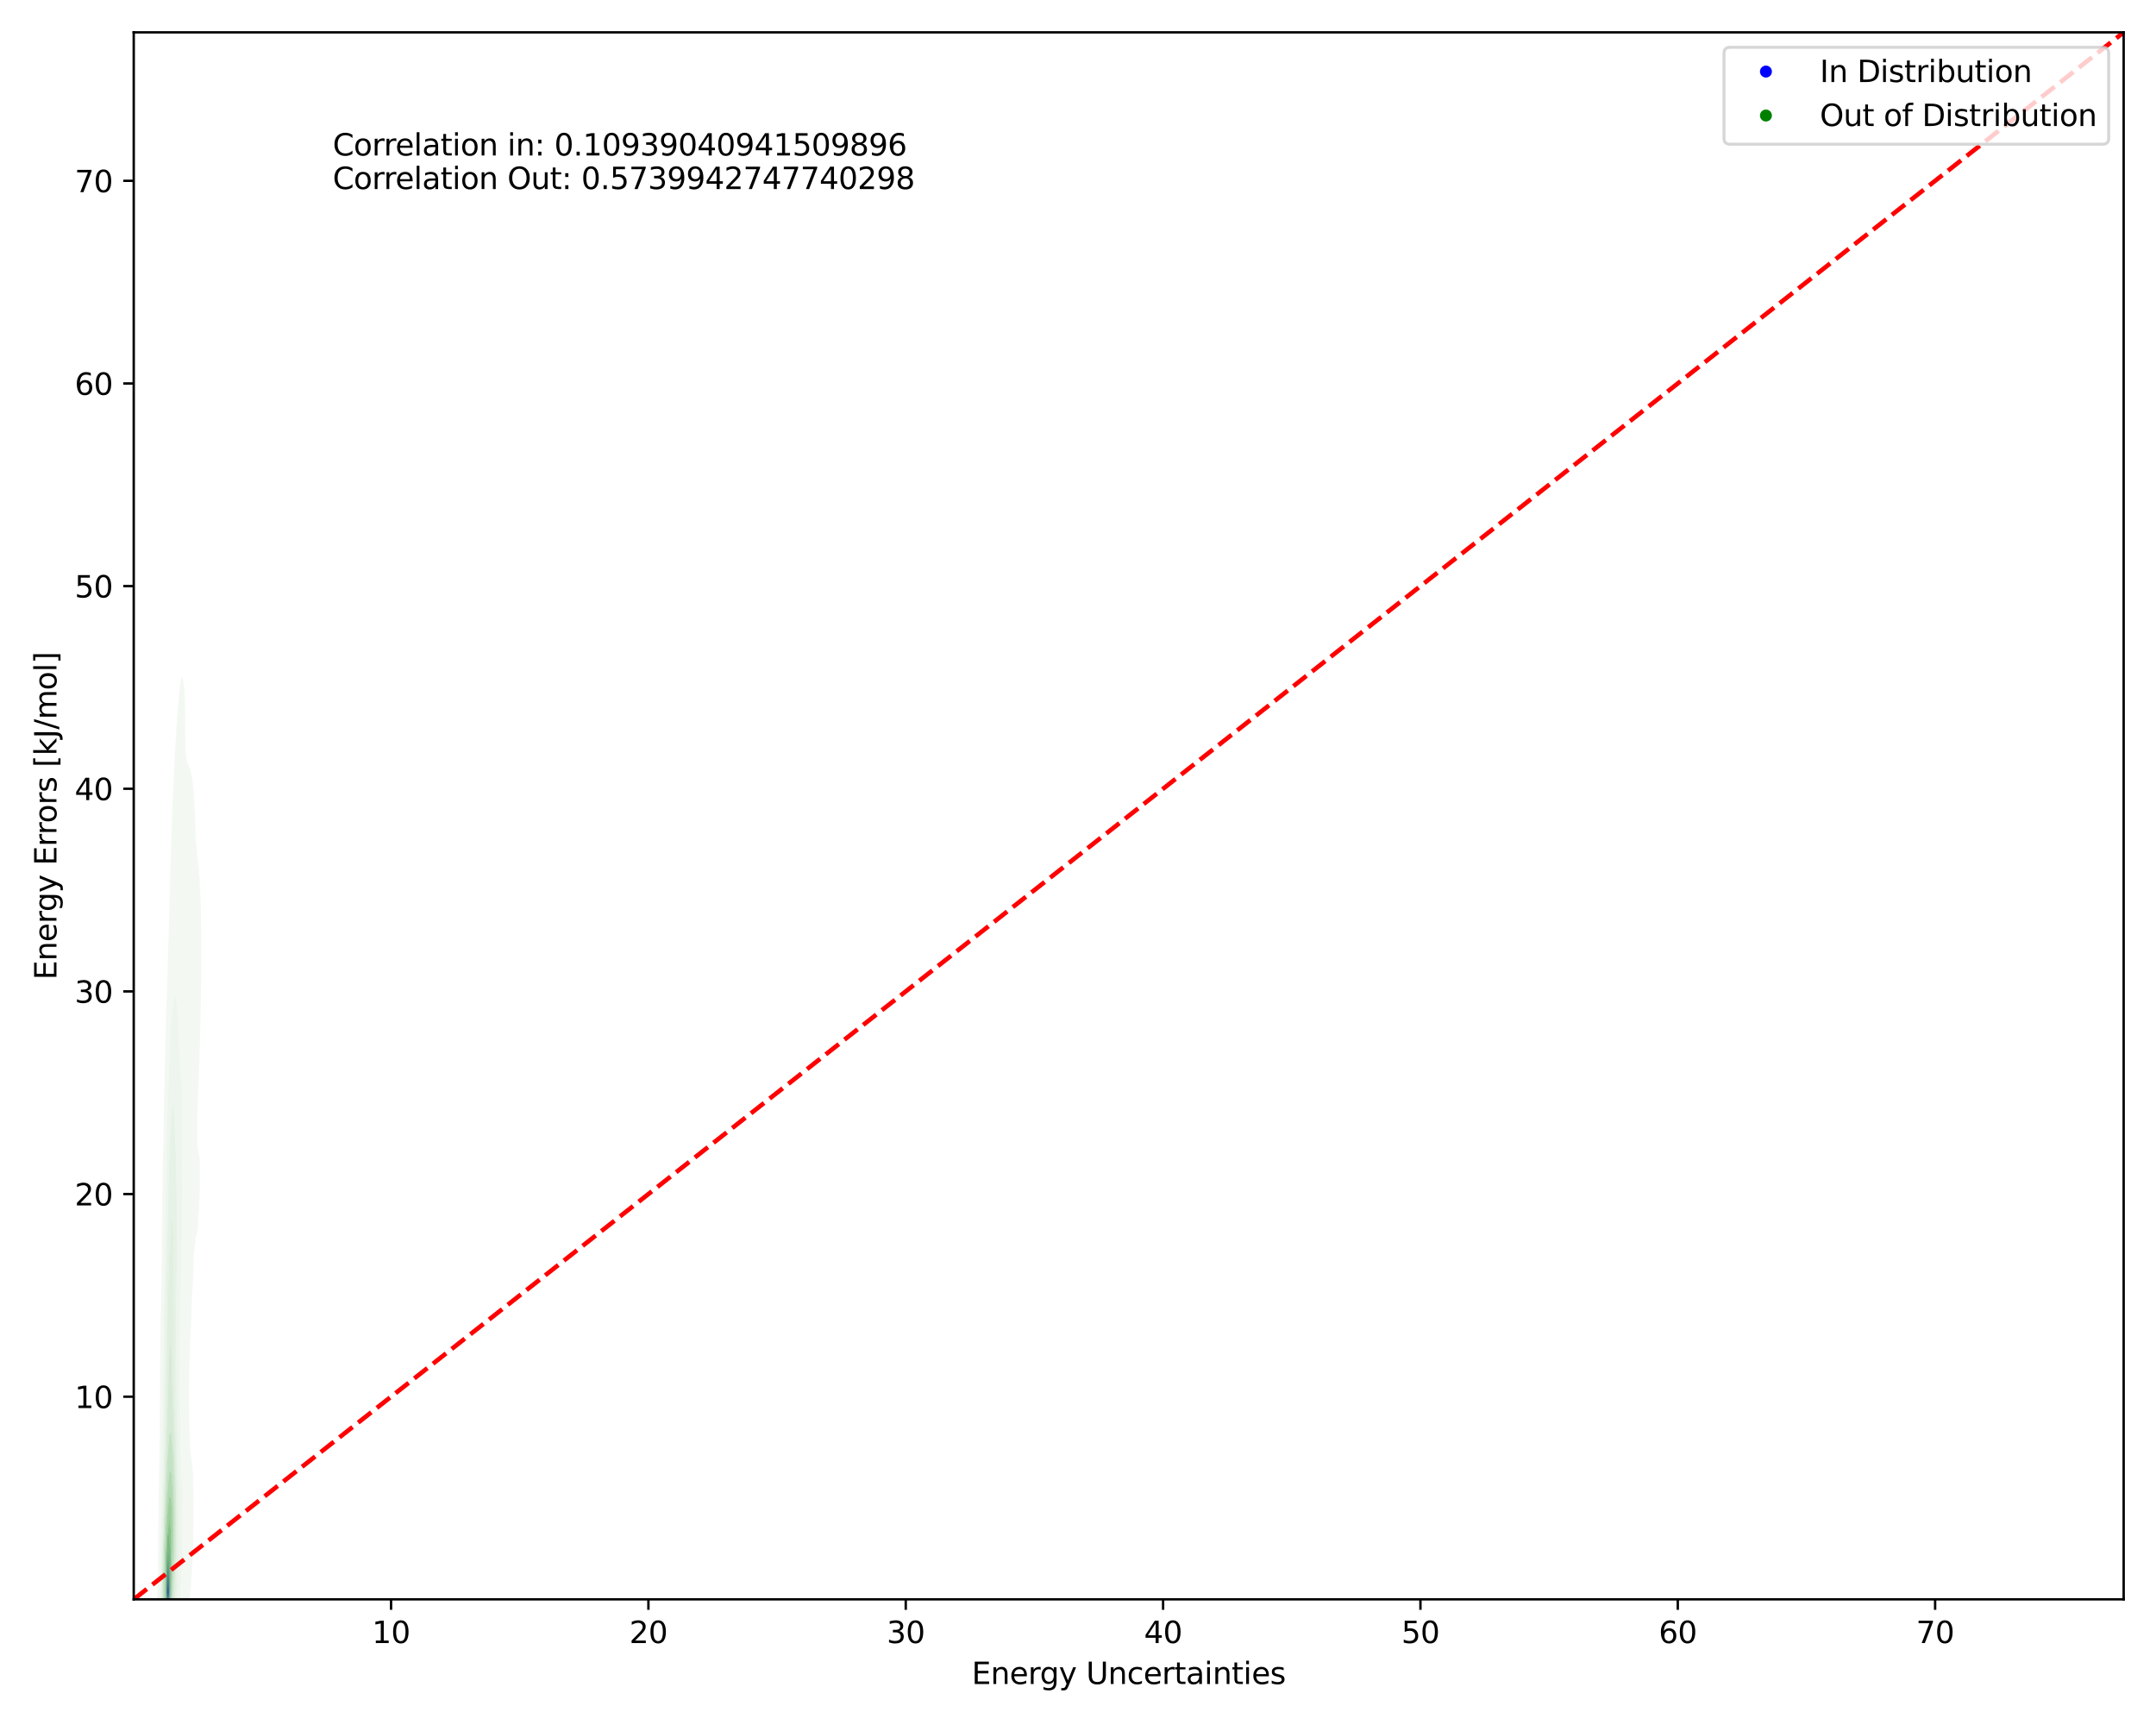 <?xml version="1.0" encoding="utf-8" standalone="no"?>
<!DOCTYPE svg PUBLIC "-//W3C//DTD SVG 1.1//EN"
  "http://www.w3.org/Graphics/SVG/1.1/DTD/svg11.dtd">
<svg xmlns:xlink="http://www.w3.org/1999/xlink" width="720pt" height="576pt" viewBox="0 0 720 576" xmlns="http://www.w3.org/2000/svg" version="1.1">
 <defs>
  <style type="text/css">*{stroke-linejoin: round; stroke-linecap: butt}</style>
 </defs>
 <g id="figure_1">
  <g id="patch_1">
   <path d="M 0 576 
L 720 576 
L 720 0 
L 0 0 
z
" style="fill: #ffffff"/>
  </g>
  <g id="axes_1">
   <g id="patch_2">
    <path d="M 44.66 534.04 
L 709.2 534.04 
L 709.2 10.8 
L 44.66 10.8 
z
" style="fill: #ffffff"/>
   </g>
   <g id="QuadContourSet_1">
    <path d="M 55.928 536.555 
L 55.955 536.589 
L 55.983 536.618 
L 56.011 536.641 
L 56.038 536.66 
L 56.066 536.673 
L 56.094 536.68 
L 56.121 536.683 
L 56.149 536.682 
L 56.177 536.677 
L 56.204 536.67 
L 56.232 536.66 
L 56.26 536.647 
L 56.287 536.629 
L 56.315 536.606 
L 56.342 536.574 
L 56.37 536.531 
L 56.375 536.522 
L 56.398 536.5 
L 56.425 536.467 
L 56.453 536.43 
L 56.481 536.388 
L 56.508 536.344 
L 56.536 536.296 
L 56.564 536.244 
L 56.591 536.186 
L 56.619 536.118 
L 56.647 536.038 
L 56.659 535.996 
L 56.674 535.965 
L 56.702 535.899 
L 56.73 535.821 
L 56.757 535.731 
L 56.785 535.63 
L 56.813 535.518 
L 56.824 535.47 
L 56.84 535.422 
L 56.868 535.339 
L 56.895 535.252 
L 56.923 535.162 
L 56.951 535.069 
L 56.978 534.971 
L 56.986 534.945 
L 57.006 534.884 
L 57.034 534.795 
L 57.061 534.695 
L 57.089 534.582 
L 57.117 534.453 
L 57.124 534.419 
L 57.144 534.319 
L 57.172 534.168 
L 57.2 533.997 
L 57.215 533.893 
L 57.227 533.799 
L 57.255 533.571 
L 57.277 533.368 
L 57.283 533.306 
L 57.31 532.97 
L 57.32 532.842 
L 57.338 532.527 
L 57.349 532.316 
L 57.365 531.873 
L 57.368 531.791 
L 57.379 531.265 
L 57.381 530.739 
L 57.377 530.214 
L 57.365 529.688 
L 57.365 529.688 
L 57.346 529.162 
L 57.338 528.981 
L 57.318 528.636 
L 57.31 528.492 
L 57.288 528.111 
L 57.283 527.947 
L 57.272 527.585 
L 57.273 527.059 
L 57.283 526.662 
L 57.286 526.534 
L 57.3 526.008 
L 57.302 525.482 
L 57.292 524.957 
L 57.283 524.751 
L 57.265 524.431 
L 57.255 524.322 
L 57.227 524.049 
L 57.213 523.905 
L 57.2 523.771 
L 57.172 523.427 
L 57.169 523.38 
L 57.144 522.895 
L 57.143 522.854 
L 57.125 522.328 
L 57.117 522.042 
L 57.109 521.803 
L 57.089 521.286 
L 57.089 521.277 
L 57.061 520.838 
L 57.055 520.751 
L 57.034 520.496 
L 57.01 520.226 
L 57.006 520.181 
L 56.978 519.796 
L 56.973 519.7 
L 56.951 519.193 
L 56.95 519.174 
L 56.935 518.649 
L 56.923 518.273 
L 56.918 518.123 
L 56.895 517.639 
L 56.893 517.597 
L 56.868 517.236 
L 56.853 517.072 
L 56.84 516.94 
L 56.813 516.713 
L 56.786 516.546 
L 56.785 516.535 
L 56.757 516.355 
L 56.73 516.196 
L 56.702 516.054 
L 56.695 516.02 
L 56.674 515.892 
L 56.647 515.738 
L 56.619 515.597 
L 56.6 515.494 
L 56.591 515.43 
L 56.564 515.175 
L 56.546 514.969 
L 56.536 514.822 
L 56.513 514.443 
L 56.508 514.373 
L 56.481 513.968 
L 56.477 513.917 
L 56.453 513.659 
L 56.425 513.433 
L 56.419 513.392 
L 56.398 513.234 
L 56.37 513.059 
L 56.342 512.899 
L 56.336 512.866 
L 56.315 512.7 
L 56.287 512.528 
L 56.26 512.418 
L 56.232 512.369 
L 56.204 512.362 
L 56.177 512.372 
L 56.149 512.376 
L 56.121 512.366 
L 56.094 512.341 
L 56.093 512.34 
L 56.066 512.306 
L 56.038 512.279 
L 56.011 512.278 
L 55.983 512.326 
L 55.98 512.34 
L 55.955 512.442 
L 55.928 512.645 
L 55.908 512.866 
L 55.9 512.949 
L 55.872 513.33 
L 55.869 513.392 
L 55.845 513.755 
L 55.835 513.917 
L 55.817 514.195 
L 55.802 514.443 
L 55.79 514.639 
L 55.77 514.969 
L 55.762 515.099 
L 55.74 515.494 
L 55.734 515.609 
L 55.715 516.02 
L 55.707 516.203 
L 55.692 516.546 
L 55.679 516.822 
L 55.667 517.072 
L 55.651 517.322 
L 55.633 517.597 
L 55.624 517.697 
L 55.596 517.988 
L 55.583 518.123 
L 55.568 518.255 
L 55.541 518.525 
L 55.53 518.649 
L 55.513 518.832 
L 55.487 519.174 
L 55.485 519.204 
L 55.458 519.7 
L 55.458 519.702 
L 55.438 520.226 
L 55.43 520.507 
L 55.424 520.751 
L 55.415 521.277 
L 55.41 521.803 
L 55.407 522.328 
L 55.403 522.854 
L 55.402 522.87 
L 55.394 523.38 
L 55.382 523.905 
L 55.375 524.169 
L 55.366 524.431 
L 55.349 524.957 
L 55.347 525.011 
L 55.331 525.482 
L 55.32 525.891 
L 55.316 526.008 
L 55.303 526.534 
L 55.292 527.059 
L 55.292 527.091 
L 55.281 527.585 
L 55.27 528.111 
L 55.264 528.341 
L 55.257 528.636 
L 55.243 529.162 
L 55.237 529.467 
L 55.231 529.688 
L 55.222 530.214 
L 55.216 530.739 
L 55.213 531.265 
L 55.212 531.791 
L 55.214 532.316 
L 55.22 532.842 
L 55.233 533.368 
L 55.237 533.466 
L 55.254 533.893 
L 55.264 534.072 
L 55.29 534.419 
L 55.292 534.446 
L 55.32 534.719 
L 55.347 534.91 
L 55.353 534.945 
L 55.375 535.08 
L 55.402 535.219 
L 55.43 535.336 
L 55.458 535.439 
L 55.466 535.47 
L 55.485 535.568 
L 55.513 535.701 
L 55.541 535.82 
L 55.568 535.921 
L 55.593 535.996 
L 55.596 536.008 
L 55.624 536.116 
L 55.651 536.2 
L 55.679 536.263 
L 55.707 536.313 
L 55.734 536.353 
L 55.762 536.386 
L 55.79 536.417 
L 55.817 536.445 
L 55.845 536.472 
L 55.872 536.496 
L 55.9 536.518 
L 55.905 536.522 
z
M 55.797 535.47 
L 55.79 535.458 
L 55.762 535.414 
L 55.734 535.363 
L 55.707 535.302 
L 55.679 535.225 
L 55.651 535.126 
L 55.624 534.999 
L 55.614 534.945 
L 55.596 534.858 
L 55.568 534.697 
L 55.541 534.507 
L 55.528 534.419 
L 55.513 534.306 
L 55.485 534.099 
L 55.459 533.893 
L 55.458 533.881 
L 55.43 533.635 
L 55.404 533.368 
L 55.402 533.339 
L 55.375 532.885 
L 55.373 532.842 
L 55.357 532.316 
L 55.351 531.791 
L 55.353 531.265 
L 55.362 530.739 
L 55.375 530.304 
L 55.377 530.214 
L 55.397 529.688 
L 55.402 529.543 
L 55.417 529.162 
L 55.43 528.776 
L 55.435 528.636 
L 55.449 528.111 
L 55.458 527.749 
L 55.462 527.585 
L 55.475 527.059 
L 55.485 526.691 
L 55.49 526.534 
L 55.506 526.008 
L 55.513 525.797 
L 55.523 525.482 
L 55.539 524.957 
L 55.541 524.904 
L 55.555 524.431 
L 55.568 524.011 
L 55.572 523.905 
L 55.592 523.38 
L 55.596 523.274 
L 55.615 522.854 
L 55.624 522.68 
L 55.643 522.328 
L 55.651 522.191 
L 55.677 521.803 
L 55.679 521.776 
L 55.707 521.405 
L 55.717 521.277 
L 55.734 521.064 
L 55.761 520.751 
L 55.762 520.743 
L 55.79 520.426 
L 55.808 520.226 
L 55.817 520.116 
L 55.845 519.809 
L 55.855 519.7 
L 55.872 519.51 
L 55.9 519.238 
L 55.907 519.174 
L 55.928 518.989 
L 55.955 518.781 
L 55.977 518.649 
L 55.983 518.607 
L 56.011 518.449 
L 56.038 518.324 
L 56.066 518.227 
L 56.094 518.16 
L 56.121 518.123 
L 56.121 518.123 
L 56.149 518.116 
L 56.157 518.123 
L 56.177 518.14 
L 56.204 518.195 
L 56.232 518.284 
L 56.26 518.413 
L 56.287 518.59 
L 56.295 518.649 
L 56.315 518.787 
L 56.342 518.993 
L 56.367 519.174 
L 56.37 519.196 
L 56.398 519.345 
L 56.425 519.482 
L 56.453 519.611 
L 56.473 519.7 
L 56.481 519.729 
L 56.508 519.832 
L 56.536 519.957 
L 56.564 520.123 
L 56.576 520.226 
L 56.591 520.309 
L 56.619 520.51 
L 56.643 520.751 
L 56.647 520.777 
L 56.674 521.039 
L 56.693 521.277 
L 56.702 521.381 
L 56.73 521.778 
L 56.731 521.803 
L 56.757 522.23 
L 56.763 522.328 
L 56.785 522.712 
L 56.793 522.854 
L 56.813 523.185 
L 56.824 523.38 
L 56.84 523.661 
L 56.854 523.905 
L 56.868 524.203 
L 56.878 524.431 
L 56.895 524.957 
L 56.895 524.964 
L 56.906 525.482 
L 56.912 526.008 
L 56.917 526.534 
L 56.921 527.059 
L 56.923 527.179 
L 56.929 527.585 
L 56.939 528.111 
L 56.951 528.603 
L 56.952 528.636 
L 56.968 529.162 
L 56.978 529.495 
L 56.985 529.688 
L 57.001 530.214 
L 57.006 530.478 
L 57.012 530.739 
L 57.017 531.265 
L 57.012 531.791 
L 57.006 532.001 
L 56.997 532.316 
L 56.978 532.625 
L 56.965 532.842 
L 56.951 532.999 
L 56.923 533.284 
L 56.915 533.368 
L 56.895 533.521 
L 56.868 533.731 
L 56.846 533.893 
L 56.84 533.928 
L 56.813 534.11 
L 56.785 534.278 
L 56.76 534.419 
L 56.757 534.433 
L 56.73 534.587 
L 56.702 534.723 
L 56.674 534.839 
L 56.647 534.939 
L 56.645 534.945 
L 56.619 535.046 
L 56.591 535.139 
L 56.564 535.22 
L 56.536 535.293 
L 56.508 535.36 
L 56.481 535.422 
L 56.457 535.47 
L 56.453 535.483 
L 56.425 535.56 
L 56.398 535.626 
L 56.37 535.68 
L 56.342 535.723 
L 56.315 535.755 
L 56.287 535.78 
L 56.26 535.798 
L 56.232 535.812 
L 56.204 535.823 
L 56.177 535.83 
L 56.149 535.835 
L 56.121 535.835 
L 56.094 535.831 
L 56.066 535.823 
L 56.038 535.809 
L 56.011 535.79 
L 55.983 535.766 
L 55.955 535.738 
L 55.928 535.704 
L 55.9 535.664 
L 55.872 535.619 
L 55.845 535.568 
L 55.817 535.513 
z
" clip-path="url(#p694fb02982)" style="fill: #e7e7f3"/>
    <path d="M 55.817 535.513 
L 55.845 535.568 
L 55.872 535.619 
L 55.9 535.664 
L 55.928 535.704 
L 55.955 535.738 
L 55.983 535.766 
L 56.011 535.79 
L 56.038 535.809 
L 56.066 535.823 
L 56.094 535.831 
L 56.121 535.835 
L 56.149 535.835 
L 56.177 535.83 
L 56.204 535.823 
L 56.232 535.812 
L 56.26 535.798 
L 56.287 535.78 
L 56.315 535.755 
L 56.342 535.723 
L 56.37 535.68 
L 56.398 535.626 
L 56.425 535.56 
L 56.453 535.483 
L 56.457 535.47 
L 56.481 535.422 
L 56.508 535.36 
L 56.536 535.293 
L 56.564 535.22 
L 56.591 535.139 
L 56.619 535.046 
L 56.645 534.945 
L 56.647 534.939 
L 56.674 534.839 
L 56.702 534.723 
L 56.73 534.587 
L 56.757 534.433 
L 56.76 534.419 
L 56.785 534.278 
L 56.813 534.11 
L 56.84 533.928 
L 56.846 533.893 
L 56.868 533.731 
L 56.895 533.521 
L 56.915 533.368 
L 56.923 533.284 
L 56.951 532.999 
L 56.965 532.842 
L 56.978 532.625 
L 56.997 532.316 
L 57.006 532.001 
L 57.012 531.791 
L 57.017 531.265 
L 57.012 530.739 
L 57.006 530.478 
L 57.001 530.214 
L 56.985 529.688 
L 56.978 529.495 
L 56.968 529.162 
L 56.952 528.636 
L 56.951 528.603 
L 56.939 528.111 
L 56.929 527.585 
L 56.923 527.179 
L 56.921 527.059 
L 56.917 526.534 
L 56.912 526.008 
L 56.906 525.482 
L 56.895 524.964 
L 56.895 524.957 
L 56.878 524.431 
L 56.868 524.203 
L 56.854 523.905 
L 56.84 523.661 
L 56.824 523.38 
L 56.813 523.185 
L 56.793 522.854 
L 56.785 522.712 
L 56.763 522.328 
L 56.757 522.23 
L 56.731 521.803 
L 56.73 521.778 
L 56.702 521.381 
L 56.693 521.277 
L 56.674 521.039 
L 56.647 520.777 
L 56.643 520.751 
L 56.619 520.51 
L 56.591 520.309 
L 56.576 520.226 
L 56.564 520.123 
L 56.536 519.957 
L 56.508 519.832 
L 56.481 519.729 
L 56.473 519.7 
L 56.453 519.611 
L 56.425 519.482 
L 56.398 519.345 
L 56.37 519.196 
L 56.367 519.174 
L 56.342 518.993 
L 56.315 518.787 
L 56.295 518.649 
L 56.287 518.59 
L 56.26 518.413 
L 56.232 518.284 
L 56.204 518.195 
L 56.177 518.14 
L 56.157 518.123 
L 56.149 518.116 
L 56.121 518.123 
L 56.121 518.123 
L 56.094 518.16 
L 56.066 518.227 
L 56.038 518.324 
L 56.011 518.449 
L 55.983 518.607 
L 55.977 518.649 
L 55.955 518.781 
L 55.928 518.989 
L 55.907 519.174 
L 55.9 519.238 
L 55.872 519.51 
L 55.855 519.7 
L 55.845 519.809 
L 55.817 520.116 
L 55.808 520.226 
L 55.79 520.426 
L 55.762 520.743 
L 55.761 520.751 
L 55.734 521.064 
L 55.717 521.277 
L 55.707 521.405 
L 55.679 521.776 
L 55.677 521.803 
L 55.651 522.191 
L 55.643 522.328 
L 55.624 522.68 
L 55.615 522.854 
L 55.596 523.274 
L 55.592 523.38 
L 55.572 523.905 
L 55.568 524.011 
L 55.555 524.431 
L 55.541 524.904 
L 55.539 524.957 
L 55.523 525.482 
L 55.513 525.797 
L 55.506 526.008 
L 55.49 526.534 
L 55.485 526.691 
L 55.475 527.059 
L 55.462 527.585 
L 55.458 527.749 
L 55.449 528.111 
L 55.435 528.636 
L 55.43 528.776 
L 55.417 529.162 
L 55.402 529.543 
L 55.397 529.688 
L 55.377 530.214 
L 55.375 530.304 
L 55.362 530.739 
L 55.353 531.265 
L 55.351 531.791 
L 55.357 532.316 
L 55.373 532.842 
L 55.375 532.885 
L 55.402 533.339 
L 55.404 533.368 
L 55.43 533.635 
L 55.458 533.881 
L 55.459 533.893 
L 55.485 534.099 
L 55.513 534.306 
L 55.528 534.419 
L 55.541 534.507 
L 55.568 534.697 
L 55.596 534.858 
L 55.614 534.945 
L 55.624 534.999 
L 55.651 535.126 
L 55.679 535.225 
L 55.707 535.302 
L 55.734 535.363 
L 55.762 535.414 
L 55.79 535.458 
L 55.797 535.47 
z
M 55.82 534.945 
L 55.817 534.939 
L 55.79 534.881 
L 55.762 534.816 
L 55.734 534.739 
L 55.707 534.646 
L 55.679 534.528 
L 55.658 534.419 
L 55.651 534.38 
L 55.624 534.201 
L 55.596 533.977 
L 55.587 533.893 
L 55.568 533.693 
L 55.541 533.37 
L 55.541 533.368 
L 55.513 532.953 
L 55.505 532.842 
L 55.485 532.402 
L 55.481 532.316 
L 55.469 531.791 
L 55.469 531.265 
L 55.478 530.739 
L 55.485 530.48 
L 55.493 530.214 
L 55.51 529.688 
L 55.513 529.58 
L 55.525 529.162 
L 55.539 528.636 
L 55.541 528.56 
L 55.552 528.111 
L 55.567 527.585 
L 55.568 527.533 
L 55.585 527.059 
L 55.596 526.775 
L 55.606 526.534 
L 55.624 526.136 
L 55.63 526.008 
L 55.651 525.511 
L 55.653 525.482 
L 55.676 524.957 
L 55.679 524.888 
L 55.702 524.431 
L 55.707 524.347 
L 55.734 523.905 
L 55.734 523.904 
L 55.762 523.513 
L 55.772 523.38 
L 55.79 523.152 
L 55.814 522.854 
L 55.817 522.809 
L 55.845 522.456 
L 55.856 522.328 
L 55.872 522.115 
L 55.9 521.804 
L 55.9 521.803 
L 55.928 521.508 
L 55.954 521.277 
L 55.955 521.267 
L 55.983 521.058 
L 56.011 520.904 
L 56.038 520.804 
L 56.066 520.755 
L 56.094 520.751 
L 56.121 520.78 
L 56.149 520.824 
L 56.177 520.869 
L 56.204 520.909 
L 56.232 520.945 
L 56.26 520.985 
L 56.287 521.039 
L 56.315 521.115 
L 56.342 521.224 
L 56.352 521.277 
L 56.37 521.372 
L 56.398 521.563 
L 56.425 521.79 
L 56.427 521.803 
L 56.453 522.042 
L 56.481 522.274 
L 56.488 522.328 
L 56.508 522.479 
L 56.536 522.656 
L 56.564 522.832 
L 56.567 522.854 
L 56.591 523.082 
L 56.614 523.38 
L 56.619 523.461 
L 56.639 523.905 
L 56.647 524.161 
L 56.655 524.431 
L 56.668 524.957 
L 56.674 525.205 
L 56.682 525.482 
L 56.696 526.008 
L 56.702 526.19 
L 56.712 526.534 
L 56.729 527.059 
L 56.73 527.07 
L 56.747 527.585 
L 56.757 527.863 
L 56.766 528.111 
L 56.784 528.636 
L 56.785 528.655 
L 56.803 529.162 
L 56.813 529.472 
L 56.82 529.688 
L 56.835 530.214 
L 56.84 530.461 
L 56.846 530.739 
L 56.849 531.265 
L 56.843 531.791 
L 56.84 531.877 
L 56.827 532.316 
L 56.813 532.568 
L 56.798 532.842 
L 56.785 533.001 
L 56.757 533.334 
L 56.754 533.368 
L 56.73 533.591 
L 56.702 533.815 
L 56.692 533.893 
L 56.674 534.006 
L 56.647 534.167 
L 56.619 534.305 
L 56.593 534.419 
L 56.591 534.424 
L 56.564 534.54 
L 56.536 534.644 
L 56.508 534.739 
L 56.481 534.828 
L 56.453 534.909 
L 56.44 534.945 
L 56.425 534.991 
L 56.398 535.071 
L 56.37 535.137 
L 56.342 535.189 
L 56.315 535.228 
L 56.287 535.259 
L 56.26 535.282 
L 56.232 535.299 
L 56.204 535.312 
L 56.177 535.322 
L 56.149 535.327 
L 56.121 535.327 
L 56.094 535.322 
L 56.066 535.311 
L 56.038 535.294 
L 56.011 535.272 
L 55.983 535.244 
L 55.955 535.209 
L 55.928 535.169 
L 55.9 535.121 
L 55.872 535.067 
L 55.845 535.006 
z
" clip-path="url(#p694fb02982)" style="fill: #d2d2f4"/>
    <path d="M 55.845 535.006 
L 55.872 535.067 
L 55.9 535.121 
L 55.928 535.169 
L 55.955 535.209 
L 55.983 535.244 
L 56.011 535.272 
L 56.038 535.294 
L 56.066 535.311 
L 56.094 535.322 
L 56.121 535.327 
L 56.149 535.327 
L 56.177 535.322 
L 56.204 535.312 
L 56.232 535.299 
L 56.26 535.282 
L 56.287 535.259 
L 56.315 535.228 
L 56.342 535.189 
L 56.37 535.137 
L 56.398 535.071 
L 56.425 534.991 
L 56.44 534.945 
L 56.453 534.909 
L 56.481 534.828 
L 56.508 534.739 
L 56.536 534.644 
L 56.564 534.54 
L 56.591 534.424 
L 56.593 534.419 
L 56.619 534.305 
L 56.647 534.167 
L 56.674 534.006 
L 56.692 533.893 
L 56.702 533.815 
L 56.73 533.591 
L 56.754 533.368 
L 56.757 533.334 
L 56.785 533.001 
L 56.798 532.842 
L 56.813 532.568 
L 56.827 532.316 
L 56.84 531.877 
L 56.843 531.791 
L 56.849 531.265 
L 56.846 530.739 
L 56.84 530.461 
L 56.835 530.214 
L 56.82 529.688 
L 56.813 529.472 
L 56.803 529.162 
L 56.785 528.655 
L 56.784 528.636 
L 56.766 528.111 
L 56.757 527.863 
L 56.747 527.585 
L 56.73 527.07 
L 56.729 527.059 
L 56.712 526.534 
L 56.702 526.19 
L 56.696 526.008 
L 56.682 525.482 
L 56.674 525.205 
L 56.668 524.957 
L 56.655 524.431 
L 56.647 524.161 
L 56.639 523.905 
L 56.619 523.461 
L 56.614 523.38 
L 56.591 523.082 
L 56.567 522.854 
L 56.564 522.832 
L 56.536 522.656 
L 56.508 522.479 
L 56.488 522.328 
L 56.481 522.274 
L 56.453 522.042 
L 56.427 521.803 
L 56.425 521.79 
L 56.398 521.563 
L 56.37 521.372 
L 56.352 521.277 
L 56.342 521.224 
L 56.315 521.115 
L 56.287 521.039 
L 56.26 520.985 
L 56.232 520.945 
L 56.204 520.909 
L 56.177 520.869 
L 56.149 520.824 
L 56.121 520.78 
L 56.094 520.751 
L 56.066 520.755 
L 56.038 520.804 
L 56.011 520.904 
L 55.983 521.058 
L 55.955 521.267 
L 55.954 521.277 
L 55.928 521.508 
L 55.9 521.803 
L 55.9 521.804 
L 55.872 522.115 
L 55.856 522.328 
L 55.845 522.456 
L 55.817 522.809 
L 55.814 522.854 
L 55.79 523.152 
L 55.772 523.38 
L 55.762 523.513 
L 55.734 523.904 
L 55.734 523.905 
L 55.707 524.347 
L 55.702 524.431 
L 55.679 524.888 
L 55.676 524.957 
L 55.653 525.482 
L 55.651 525.511 
L 55.63 526.008 
L 55.624 526.136 
L 55.606 526.534 
L 55.596 526.775 
L 55.585 527.059 
L 55.568 527.533 
L 55.567 527.585 
L 55.552 528.111 
L 55.541 528.56 
L 55.539 528.636 
L 55.525 529.162 
L 55.513 529.58 
L 55.51 529.688 
L 55.493 530.214 
L 55.485 530.48 
L 55.478 530.739 
L 55.469 531.265 
L 55.469 531.791 
L 55.481 532.316 
L 55.485 532.402 
L 55.505 532.842 
L 55.513 532.953 
L 55.541 533.368 
L 55.541 533.37 
L 55.568 533.693 
L 55.587 533.893 
L 55.596 533.977 
L 55.624 534.201 
L 55.651 534.38 
L 55.658 534.419 
L 55.679 534.528 
L 55.707 534.646 
L 55.734 534.739 
L 55.762 534.816 
L 55.79 534.881 
L 55.817 534.939 
L 55.82 534.945 
z
M 55.793 534.419 
L 55.79 534.408 
L 55.762 534.318 
L 55.734 534.211 
L 55.707 534.079 
L 55.679 533.912 
L 55.676 533.893 
L 55.651 533.681 
L 55.624 533.386 
L 55.622 533.368 
L 55.596 532.931 
L 55.591 532.842 
L 55.572 532.316 
L 55.568 532.056 
L 55.564 531.791 
L 55.563 531.265 
L 55.568 530.853 
L 55.57 530.739 
L 55.58 530.214 
L 55.593 529.688 
L 55.596 529.557 
L 55.605 529.162 
L 55.619 528.636 
L 55.624 528.487 
L 55.635 528.111 
L 55.651 527.694 
L 55.656 527.585 
L 55.679 527.1 
L 55.681 527.059 
L 55.707 526.57 
L 55.709 526.534 
L 55.734 526.032 
L 55.735 526.008 
L 55.762 525.482 
L 55.762 525.482 
L 55.79 524.976 
L 55.791 524.957 
L 55.817 524.539 
L 55.825 524.431 
L 55.845 524.152 
L 55.864 523.905 
L 55.872 523.803 
L 55.9 523.486 
L 55.911 523.38 
L 55.928 523.201 
L 55.955 522.969 
L 55.974 522.854 
L 55.983 522.788 
L 56.011 522.654 
L 56.038 522.574 
L 56.066 522.536 
L 56.094 522.527 
L 56.121 522.534 
L 56.149 522.548 
L 56.177 522.563 
L 56.204 522.58 
L 56.232 522.606 
L 56.26 522.653 
L 56.287 522.74 
L 56.309 522.854 
L 56.315 522.891 
L 56.342 523.146 
L 56.362 523.38 
L 56.37 523.495 
L 56.397 523.905 
L 56.398 523.914 
L 56.425 524.315 
L 56.435 524.431 
L 56.453 524.651 
L 56.48 524.957 
L 56.481 524.97 
L 56.508 525.305 
L 56.52 525.482 
L 56.536 525.722 
L 56.551 526.008 
L 56.564 526.229 
L 56.578 526.534 
L 56.591 526.791 
L 56.604 527.059 
L 56.619 527.389 
L 56.628 527.585 
L 56.647 528.04 
L 56.65 528.111 
L 56.67 528.636 
L 56.674 528.776 
L 56.687 529.162 
L 56.702 529.664 
L 56.703 529.688 
L 56.716 530.214 
L 56.727 530.739 
L 56.73 531.011 
L 56.733 531.265 
L 56.731 531.791 
L 56.73 531.852 
L 56.72 532.316 
L 56.702 532.682 
L 56.694 532.842 
L 56.674 533.089 
L 56.65 533.368 
L 56.647 533.391 
L 56.619 533.605 
L 56.591 533.79 
L 56.574 533.893 
L 56.564 533.95 
L 56.536 534.088 
L 56.508 534.215 
L 56.481 534.333 
L 56.459 534.419 
L 56.453 534.442 
L 56.425 534.547 
L 56.398 534.637 
L 56.37 534.712 
L 56.342 534.771 
L 56.315 534.817 
L 56.287 534.852 
L 56.26 534.879 
L 56.232 534.899 
L 56.204 534.915 
L 56.177 534.926 
L 56.149 534.932 
L 56.121 534.932 
L 56.094 534.926 
L 56.066 534.913 
L 56.038 534.894 
L 56.011 534.869 
L 55.983 534.837 
L 55.955 534.799 
L 55.928 534.754 
L 55.9 534.701 
L 55.872 534.641 
L 55.845 534.572 
L 55.817 534.494 
z
" clip-path="url(#p694fb02982)" style="fill: #bcbcf5"/>
    <path d="M 55.817 534.494 
L 55.845 534.572 
L 55.872 534.641 
L 55.9 534.701 
L 55.928 534.754 
L 55.955 534.799 
L 55.983 534.837 
L 56.011 534.869 
L 56.038 534.894 
L 56.066 534.913 
L 56.094 534.926 
L 56.121 534.932 
L 56.149 534.932 
L 56.177 534.926 
L 56.204 534.915 
L 56.232 534.899 
L 56.26 534.879 
L 56.287 534.852 
L 56.315 534.817 
L 56.342 534.771 
L 56.37 534.712 
L 56.398 534.637 
L 56.425 534.547 
L 56.453 534.442 
L 56.459 534.419 
L 56.481 534.333 
L 56.508 534.215 
L 56.536 534.088 
L 56.564 533.95 
L 56.574 533.893 
L 56.591 533.79 
L 56.619 533.605 
L 56.647 533.391 
L 56.65 533.368 
L 56.674 533.089 
L 56.694 532.842 
L 56.702 532.682 
L 56.72 532.316 
L 56.73 531.852 
L 56.731 531.791 
L 56.733 531.265 
L 56.73 531.011 
L 56.727 530.739 
L 56.716 530.214 
L 56.703 529.688 
L 56.702 529.664 
L 56.687 529.162 
L 56.674 528.776 
L 56.67 528.636 
L 56.65 528.111 
L 56.647 528.04 
L 56.628 527.585 
L 56.619 527.389 
L 56.604 527.059 
L 56.591 526.791 
L 56.578 526.534 
L 56.564 526.229 
L 56.551 526.008 
L 56.536 525.722 
L 56.52 525.482 
L 56.508 525.305 
L 56.481 524.97 
L 56.48 524.957 
L 56.453 524.651 
L 56.435 524.431 
L 56.425 524.315 
L 56.398 523.914 
L 56.397 523.905 
L 56.37 523.495 
L 56.362 523.38 
L 56.342 523.146 
L 56.315 522.891 
L 56.309 522.854 
L 56.287 522.74 
L 56.26 522.653 
L 56.232 522.606 
L 56.204 522.58 
L 56.177 522.563 
L 56.149 522.548 
L 56.121 522.534 
L 56.094 522.527 
L 56.066 522.536 
L 56.038 522.574 
L 56.011 522.654 
L 55.983 522.788 
L 55.974 522.854 
L 55.955 522.969 
L 55.928 523.201 
L 55.911 523.38 
L 55.9 523.486 
L 55.872 523.803 
L 55.864 523.905 
L 55.845 524.152 
L 55.825 524.431 
L 55.817 524.539 
L 55.791 524.957 
L 55.79 524.976 
L 55.762 525.482 
L 55.762 525.482 
L 55.735 526.008 
L 55.734 526.032 
L 55.709 526.534 
L 55.707 526.57 
L 55.681 527.059 
L 55.679 527.1 
L 55.656 527.585 
L 55.651 527.694 
L 55.635 528.111 
L 55.624 528.487 
L 55.619 528.636 
L 55.605 529.162 
L 55.596 529.557 
L 55.593 529.688 
L 55.58 530.214 
L 55.57 530.739 
L 55.568 530.853 
L 55.563 531.265 
L 55.564 531.791 
L 55.568 532.056 
L 55.572 532.316 
L 55.591 532.842 
L 55.596 532.931 
L 55.622 533.368 
L 55.624 533.386 
L 55.651 533.681 
L 55.676 533.893 
L 55.679 533.912 
L 55.707 534.079 
L 55.734 534.211 
L 55.762 534.318 
L 55.79 534.408 
L 55.793 534.419 
z
M 55.972 534.419 
L 55.955 534.39 
L 55.928 534.336 
L 55.9 534.272 
L 55.872 534.198 
L 55.845 534.113 
L 55.817 534.017 
L 55.79 533.906 
L 55.787 533.893 
L 55.762 533.771 
L 55.734 533.606 
L 55.707 533.399 
L 55.703 533.368 
L 55.679 533.069 
L 55.664 532.842 
L 55.651 532.504 
L 55.645 532.316 
L 55.638 531.791 
L 55.639 531.265 
L 55.646 530.739 
L 55.651 530.465 
L 55.656 530.214 
L 55.67 529.688 
L 55.679 529.357 
L 55.685 529.162 
L 55.703 528.636 
L 55.707 528.539 
L 55.725 528.111 
L 55.734 527.925 
L 55.752 527.585 
L 55.762 527.404 
L 55.781 527.059 
L 55.79 526.905 
L 55.81 526.534 
L 55.817 526.391 
L 55.838 526.008 
L 55.845 525.874 
L 55.867 525.482 
L 55.872 525.396 
L 55.9 524.985 
L 55.902 524.957 
L 55.928 524.65 
L 55.949 524.431 
L 55.955 524.371 
L 55.983 524.165 
L 56.011 524.019 
L 56.038 523.931 
L 56.058 523.905 
L 56.066 523.896 
L 56.094 523.905 
L 56.094 523.905 
L 56.121 523.953 
L 56.149 524.033 
L 56.177 524.147 
L 56.204 524.302 
L 56.222 524.431 
L 56.232 524.509 
L 56.26 524.771 
L 56.275 524.957 
L 56.287 525.079 
L 56.315 525.404 
L 56.321 525.482 
L 56.342 525.703 
L 56.37 526.005 
L 56.37 526.008 
L 56.398 526.274 
L 56.422 526.534 
L 56.425 526.566 
L 56.453 526.868 
L 56.469 527.059 
L 56.481 527.212 
L 56.507 527.585 
L 56.508 527.605 
L 56.536 528.053 
L 56.539 528.111 
L 56.564 528.582 
L 56.566 528.636 
L 56.589 529.162 
L 56.591 529.233 
L 56.607 529.688 
L 56.619 530.111 
L 56.622 530.214 
L 56.633 530.739 
L 56.639 531.265 
L 56.638 531.791 
L 56.626 532.316 
L 56.619 532.456 
L 56.598 532.842 
L 56.591 532.912 
L 56.564 533.194 
L 56.545 533.368 
L 56.536 533.431 
L 56.508 533.616 
L 56.481 533.786 
L 56.462 533.893 
L 56.453 533.939 
L 56.425 534.068 
L 56.398 534.18 
L 56.37 534.273 
L 56.342 534.348 
L 56.315 534.406 
L 56.307 534.419 
L 56.287 534.454 
L 56.26 534.491 
L 56.232 534.52 
L 56.204 534.542 
L 56.177 534.557 
L 56.149 534.565 
L 56.121 534.565 
L 56.094 534.557 
L 56.066 534.54 
L 56.038 534.514 
L 56.011 534.48 
L 55.983 534.438 
z
" clip-path="url(#p694fb02982)" style="fill: #a2a2f7"/>
    <path d="M 55.983 534.438 
L 56.011 534.48 
L 56.038 534.514 
L 56.066 534.54 
L 56.094 534.557 
L 56.121 534.565 
L 56.149 534.565 
L 56.177 534.557 
L 56.204 534.542 
L 56.232 534.52 
L 56.26 534.491 
L 56.287 534.454 
L 56.307 534.419 
L 56.315 534.406 
L 56.342 534.348 
L 56.37 534.273 
L 56.398 534.18 
L 56.425 534.068 
L 56.453 533.939 
L 56.462 533.893 
L 56.481 533.786 
L 56.508 533.616 
L 56.536 533.431 
L 56.545 533.368 
L 56.564 533.194 
L 56.591 532.912 
L 56.598 532.842 
L 56.619 532.456 
L 56.626 532.316 
L 56.638 531.791 
L 56.639 531.265 
L 56.633 530.739 
L 56.622 530.214 
L 56.619 530.111 
L 56.607 529.688 
L 56.591 529.233 
L 56.589 529.162 
L 56.566 528.636 
L 56.564 528.582 
L 56.539 528.111 
L 56.536 528.053 
L 56.508 527.605 
L 56.507 527.585 
L 56.481 527.212 
L 56.469 527.059 
L 56.453 526.868 
L 56.425 526.566 
L 56.422 526.534 
L 56.398 526.274 
L 56.37 526.008 
L 56.37 526.005 
L 56.342 525.703 
L 56.321 525.482 
L 56.315 525.404 
L 56.287 525.079 
L 56.275 524.957 
L 56.26 524.771 
L 56.232 524.509 
L 56.222 524.431 
L 56.204 524.302 
L 56.177 524.147 
L 56.149 524.033 
L 56.121 523.953 
L 56.094 523.905 
L 56.094 523.905 
L 56.066 523.896 
L 56.058 523.905 
L 56.038 523.931 
L 56.011 524.019 
L 55.983 524.165 
L 55.955 524.371 
L 55.949 524.431 
L 55.928 524.65 
L 55.902 524.957 
L 55.9 524.985 
L 55.872 525.396 
L 55.867 525.482 
L 55.845 525.874 
L 55.838 526.008 
L 55.817 526.391 
L 55.81 526.534 
L 55.79 526.905 
L 55.781 527.059 
L 55.762 527.404 
L 55.752 527.585 
L 55.734 527.925 
L 55.725 528.111 
L 55.707 528.539 
L 55.703 528.636 
L 55.685 529.162 
L 55.679 529.357 
L 55.67 529.688 
L 55.656 530.214 
L 55.651 530.465 
L 55.646 530.739 
L 55.639 531.265 
L 55.638 531.791 
L 55.645 532.316 
L 55.651 532.504 
L 55.664 532.842 
L 55.679 533.069 
L 55.703 533.368 
L 55.707 533.399 
L 55.734 533.606 
L 55.762 533.771 
L 55.787 533.893 
L 55.79 533.906 
L 55.817 534.017 
L 55.845 534.113 
L 55.872 534.198 
L 55.9 534.272 
L 55.928 534.336 
L 55.955 534.39 
L 55.972 534.419 
z
M 55.906 533.893 
L 55.9 533.875 
L 55.872 533.778 
L 55.845 533.665 
L 55.817 533.535 
L 55.79 533.383 
L 55.787 533.368 
L 55.762 533.16 
L 55.734 532.878 
L 55.731 532.842 
L 55.707 532.319 
L 55.706 532.316 
L 55.698 531.791 
L 55.701 531.265 
L 55.707 530.916 
L 55.71 530.739 
L 55.724 530.214 
L 55.734 529.886 
L 55.741 529.688 
L 55.762 529.162 
L 55.762 529.162 
L 55.787 528.636 
L 55.79 528.582 
L 55.816 528.111 
L 55.817 528.089 
L 55.845 527.64 
L 55.848 527.585 
L 55.872 527.209 
L 55.883 527.059 
L 55.9 526.791 
L 55.919 526.534 
L 55.928 526.4 
L 55.955 526.051 
L 55.96 526.008 
L 55.983 525.767 
L 56.011 525.556 
L 56.026 525.482 
L 56.038 525.427 
L 56.066 525.366 
L 56.094 525.363 
L 56.121 525.411 
L 56.142 525.482 
L 56.149 525.503 
L 56.177 525.628 
L 56.204 525.791 
L 56.232 525.996 
L 56.233 526.008 
L 56.26 526.213 
L 56.287 526.463 
L 56.294 526.534 
L 56.315 526.731 
L 56.342 527.021 
L 56.346 527.059 
L 56.37 527.34 
L 56.39 527.585 
L 56.398 527.688 
L 56.425 528.066 
L 56.429 528.111 
L 56.453 528.476 
L 56.464 528.636 
L 56.481 528.924 
L 56.494 529.162 
L 56.508 529.444 
L 56.52 529.688 
L 56.536 530.113 
L 56.54 530.214 
L 56.554 530.739 
L 56.561 531.265 
L 56.56 531.791 
L 56.546 532.316 
L 56.536 532.485 
L 56.514 532.842 
L 56.508 532.901 
L 56.481 533.169 
L 56.459 533.368 
L 56.453 533.407 
L 56.425 533.581 
L 56.398 533.732 
L 56.37 533.859 
L 56.361 533.893 
L 56.342 533.956 
L 56.315 534.031 
L 56.287 534.088 
L 56.26 534.133 
L 56.232 534.167 
L 56.204 534.193 
L 56.177 534.211 
L 56.149 534.22 
L 56.121 534.22 
L 56.094 534.211 
L 56.066 534.192 
L 56.038 534.164 
L 56.011 534.126 
L 55.983 534.08 
L 55.955 534.023 
L 55.928 533.956 
z
" clip-path="url(#p694fb02982)" style="fill: #8787f8"/>
    <path d="M 55.928 533.956 
L 55.955 534.023 
L 55.983 534.08 
L 56.011 534.126 
L 56.038 534.164 
L 56.066 534.192 
L 56.094 534.211 
L 56.121 534.22 
L 56.149 534.22 
L 56.177 534.211 
L 56.204 534.193 
L 56.232 534.167 
L 56.26 534.133 
L 56.287 534.088 
L 56.315 534.031 
L 56.342 533.956 
L 56.361 533.893 
L 56.37 533.859 
L 56.398 533.732 
L 56.425 533.581 
L 56.453 533.407 
L 56.459 533.368 
L 56.481 533.169 
L 56.508 532.901 
L 56.514 532.842 
L 56.536 532.485 
L 56.546 532.316 
L 56.56 531.791 
L 56.561 531.265 
L 56.554 530.739 
L 56.54 530.214 
L 56.536 530.113 
L 56.52 529.688 
L 56.508 529.444 
L 56.494 529.162 
L 56.481 528.924 
L 56.464 528.636 
L 56.453 528.476 
L 56.429 528.111 
L 56.425 528.066 
L 56.398 527.688 
L 56.39 527.585 
L 56.37 527.34 
L 56.346 527.059 
L 56.342 527.021 
L 56.315 526.731 
L 56.294 526.534 
L 56.287 526.463 
L 56.26 526.213 
L 56.233 526.008 
L 56.232 525.996 
L 56.204 525.791 
L 56.177 525.628 
L 56.149 525.503 
L 56.142 525.482 
L 56.121 525.411 
L 56.094 525.363 
L 56.066 525.366 
L 56.038 525.427 
L 56.026 525.482 
L 56.011 525.556 
L 55.983 525.767 
L 55.96 526.008 
L 55.955 526.051 
L 55.928 526.4 
L 55.919 526.534 
L 55.9 526.791 
L 55.883 527.059 
L 55.872 527.209 
L 55.848 527.585 
L 55.845 527.64 
L 55.817 528.089 
L 55.816 528.111 
L 55.79 528.582 
L 55.787 528.636 
L 55.762 529.162 
L 55.762 529.162 
L 55.741 529.688 
L 55.734 529.886 
L 55.724 530.214 
L 55.71 530.739 
L 55.707 530.916 
L 55.701 531.265 
L 55.698 531.791 
L 55.706 532.316 
L 55.707 532.319 
L 55.731 532.842 
L 55.734 532.878 
L 55.762 533.16 
L 55.787 533.368 
L 55.79 533.383 
L 55.817 533.535 
L 55.845 533.665 
L 55.872 533.778 
L 55.9 533.875 
L 55.906 533.893 
z
M 56.109 533.893 
L 56.094 533.887 
L 56.066 533.863 
L 56.038 533.828 
L 56.011 533.782 
L 55.983 533.726 
L 55.955 533.657 
L 55.928 533.574 
L 55.9 533.475 
L 55.875 533.368 
L 55.872 533.356 
L 55.845 533.186 
L 55.817 532.987 
L 55.8 532.842 
L 55.79 532.695 
L 55.767 532.316 
L 55.762 532.094 
L 55.756 531.791 
L 55.759 531.265 
L 55.762 531.146 
L 55.772 530.739 
L 55.79 530.26 
L 55.791 530.214 
L 55.816 529.688 
L 55.817 529.673 
L 55.845 529.183 
L 55.846 529.162 
L 55.872 528.748 
L 55.88 528.636 
L 55.9 528.357 
L 55.919 528.111 
L 55.928 528.003 
L 55.955 527.684 
L 55.965 527.585 
L 55.983 527.398 
L 56.011 527.155 
L 56.024 527.059 
L 56.038 526.954 
L 56.066 526.802 
L 56.094 526.708 
L 56.121 526.67 
L 56.149 526.686 
L 56.177 526.756 
L 56.204 526.878 
L 56.232 527.05 
L 56.233 527.059 
L 56.26 527.276 
L 56.287 527.548 
L 56.291 527.585 
L 56.315 527.888 
L 56.331 528.111 
L 56.342 528.279 
L 56.366 528.636 
L 56.37 528.712 
L 56.398 529.162 
L 56.398 529.162 
L 56.425 529.623 
L 56.429 529.688 
L 56.453 530.14 
L 56.457 530.214 
L 56.477 530.739 
L 56.481 530.905 
L 56.488 531.265 
L 56.489 531.791 
L 56.481 532.116 
L 56.476 532.316 
L 56.453 532.69 
L 56.444 532.842 
L 56.425 533.012 
L 56.398 533.245 
L 56.381 533.368 
L 56.37 533.425 
L 56.342 533.548 
L 56.315 533.646 
L 56.287 533.722 
L 56.26 533.782 
L 56.232 533.828 
L 56.204 533.862 
L 56.177 533.886 
L 56.16 533.893 
L 56.149 533.898 
L 56.121 533.898 
z
" clip-path="url(#p694fb02982)" style="fill: #6c6cf9"/>
    <path d="M 56.121 533.898 
L 56.149 533.898 
L 56.16 533.893 
L 56.177 533.886 
L 56.204 533.862 
L 56.232 533.828 
L 56.26 533.782 
L 56.287 533.722 
L 56.315 533.646 
L 56.342 533.548 
L 56.37 533.425 
L 56.381 533.368 
L 56.398 533.245 
L 56.425 533.012 
L 56.444 532.842 
L 56.453 532.69 
L 56.476 532.316 
L 56.481 532.116 
L 56.489 531.791 
L 56.488 531.265 
L 56.481 530.905 
L 56.477 530.739 
L 56.457 530.214 
L 56.453 530.14 
L 56.429 529.688 
L 56.425 529.623 
L 56.398 529.162 
L 56.398 529.162 
L 56.37 528.712 
L 56.366 528.636 
L 56.342 528.279 
L 56.331 528.111 
L 56.315 527.888 
L 56.291 527.585 
L 56.287 527.548 
L 56.26 527.276 
L 56.233 527.059 
L 56.232 527.05 
L 56.204 526.878 
L 56.177 526.756 
L 56.149 526.686 
L 56.121 526.67 
L 56.094 526.708 
L 56.066 526.802 
L 56.038 526.954 
L 56.024 527.059 
L 56.011 527.155 
L 55.983 527.398 
L 55.965 527.585 
L 55.955 527.684 
L 55.928 528.003 
L 55.919 528.111 
L 55.9 528.357 
L 55.88 528.636 
L 55.872 528.748 
L 55.846 529.162 
L 55.845 529.183 
L 55.817 529.673 
L 55.816 529.688 
L 55.791 530.214 
L 55.79 530.26 
L 55.772 530.739 
L 55.762 531.146 
L 55.759 531.265 
L 55.756 531.791 
L 55.762 532.094 
L 55.767 532.316 
L 55.79 532.695 
L 55.8 532.842 
L 55.817 532.987 
L 55.845 533.186 
L 55.872 533.356 
L 55.875 533.368 
L 55.9 533.475 
L 55.928 533.574 
L 55.955 533.657 
L 55.983 533.726 
L 56.011 533.782 
L 56.038 533.828 
L 56.066 533.863 
L 56.094 533.887 
L 56.109 533.893 
z
M 56.015 533.368 
L 56.011 533.357 
L 55.983 533.277 
L 55.955 533.178 
L 55.928 533.058 
L 55.9 532.914 
L 55.888 532.842 
L 55.872 532.682 
L 55.845 532.356 
L 55.842 532.316 
L 55.827 531.791 
L 55.832 531.265 
L 55.845 530.891 
L 55.85 530.739 
L 55.872 530.329 
L 55.879 530.214 
L 55.9 529.905 
L 55.917 529.688 
L 55.928 529.541 
L 55.955 529.216 
L 55.961 529.162 
L 55.983 528.916 
L 56.011 528.652 
L 56.013 528.636 
L 56.038 528.419 
L 56.066 528.229 
L 56.089 528.111 
L 56.094 528.088 
L 56.121 528.008 
L 56.149 527.993 
L 56.177 528.05 
L 56.189 528.111 
L 56.204 528.19 
L 56.232 528.421 
L 56.251 528.636 
L 56.26 528.739 
L 56.287 529.141 
L 56.289 529.162 
L 56.315 529.576 
L 56.322 529.688 
L 56.342 530.011 
L 56.355 530.214 
L 56.37 530.475 
L 56.384 530.739 
L 56.398 531.093 
L 56.404 531.265 
L 56.409 531.791 
L 56.398 532.316 
L 56.398 532.316 
L 56.37 532.71 
L 56.359 532.842 
L 56.342 532.958 
L 56.315 533.114 
L 56.287 533.237 
L 56.26 533.334 
L 56.247 533.368 
L 56.232 533.398 
L 56.204 533.441 
L 56.177 533.47 
L 56.149 533.486 
L 56.121 533.488 
L 56.094 533.475 
L 56.066 533.449 
L 56.038 533.411 
z
" clip-path="url(#p694fb02982)" style="fill: #4f4ffb"/>
    <path d="M 56.038 533.411 
L 56.066 533.449 
L 56.094 533.475 
L 56.121 533.488 
L 56.149 533.486 
L 56.177 533.47 
L 56.204 533.441 
L 56.232 533.398 
L 56.247 533.368 
L 56.26 533.334 
L 56.287 533.237 
L 56.315 533.114 
L 56.342 532.958 
L 56.359 532.842 
L 56.37 532.71 
L 56.398 532.316 
L 56.398 532.316 
L 56.409 531.791 
L 56.404 531.265 
L 56.398 531.093 
L 56.384 530.739 
L 56.37 530.475 
L 56.355 530.214 
L 56.342 530.011 
L 56.322 529.688 
L 56.315 529.576 
L 56.289 529.162 
L 56.287 529.141 
L 56.26 528.739 
L 56.251 528.636 
L 56.232 528.421 
L 56.204 528.19 
L 56.189 528.111 
L 56.177 528.05 
L 56.149 527.993 
L 56.121 528.008 
L 56.094 528.088 
L 56.089 528.111 
L 56.066 528.229 
L 56.038 528.419 
L 56.013 528.636 
L 56.011 528.652 
L 55.983 528.916 
L 55.961 529.162 
L 55.955 529.216 
L 55.928 529.541 
L 55.917 529.688 
L 55.9 529.905 
L 55.879 530.214 
L 55.872 530.329 
L 55.85 530.739 
L 55.845 530.891 
L 55.832 531.265 
L 55.827 531.791 
L 55.842 532.316 
L 55.845 532.356 
L 55.872 532.682 
L 55.888 532.842 
L 55.9 532.914 
L 55.928 533.058 
L 55.955 533.178 
L 55.983 533.277 
L 56.011 533.357 
L 56.015 533.368 
z
M 56.025 532.842 
L 56.011 532.787 
L 55.983 532.651 
L 55.955 532.481 
L 55.934 532.316 
L 55.928 532.199 
L 55.911 531.791 
L 55.917 531.265 
L 55.928 531.037 
L 55.944 530.739 
L 55.955 530.594 
L 55.983 530.287 
L 55.991 530.214 
L 56.011 530.042 
L 56.038 529.845 
L 56.066 529.688 
L 56.066 529.688 
L 56.094 529.582 
L 56.121 529.537 
L 56.149 529.566 
L 56.177 529.682 
L 56.177 529.688 
L 56.204 529.888 
L 56.232 530.17 
L 56.235 530.214 
L 56.26 530.512 
L 56.276 530.739 
L 56.287 530.923 
L 56.306 531.265 
L 56.315 531.641 
L 56.318 531.791 
L 56.315 531.908 
L 56.302 532.316 
L 56.287 532.452 
L 56.26 532.653 
L 56.232 532.81 
L 56.225 532.842 
L 56.204 532.892 
L 56.177 532.939 
L 56.149 532.965 
L 56.121 532.971 
L 56.094 532.957 
L 56.066 532.925 
L 56.038 532.875 
z
" clip-path="url(#p694fb02982)" style="fill: #3030fd"/>
    <path d="M 56.038 532.875 
L 56.066 532.925 
L 56.094 532.957 
L 56.121 532.971 
L 56.149 532.965 
L 56.177 532.939 
L 56.204 532.892 
L 56.225 532.842 
L 56.232 532.81 
L 56.26 532.653 
L 56.287 532.452 
L 56.302 532.316 
L 56.315 531.908 
L 56.318 531.791 
L 56.315 531.641 
L 56.306 531.265 
L 56.287 530.923 
L 56.276 530.739 
L 56.26 530.512 
L 56.235 530.214 
L 56.232 530.17 
L 56.204 529.888 
L 56.177 529.688 
L 56.177 529.682 
L 56.149 529.566 
L 56.121 529.537 
L 56.094 529.582 
L 56.066 529.688 
L 56.066 529.688 
L 56.038 529.845 
L 56.011 530.042 
L 55.991 530.214 
L 55.983 530.287 
L 55.955 530.594 
L 55.944 530.739 
L 55.928 531.037 
L 55.917 531.265 
L 55.911 531.791 
L 55.928 532.199 
L 55.934 532.316 
L 55.955 532.481 
L 55.983 532.651 
L 56.011 532.787 
L 56.025 532.842 
z
" clip-path="url(#p694fb02982)" style="fill: #0f0ffe"/>
   </g>
   <g id="QuadContourSet_2">
    <path d="M 53.969 584.734 
L 54.603 584.87 
L 54.739 584.49 
L 55.236 583.485 
L 55.748 581.322 
L 55.87 580.86 
L 56.407 578.153 
L 56.504 577.647 
L 56.999 574.985 
L 57.137 574.137 
L 57.572 571.817 
L 57.771 570.585 
L 58.145 568.649 
L 58.404 567.134 
L 58.721 565.481 
L 59.038 563.627 
L 59.279 562.312 
L 59.672 559.833 
L 59.794 559.144 
L 60.279 555.976 
L 60.305 555.783 
L 60.788 552.808 
L 60.939 551.649 
L 61.261 549.639 
L 61.572 547.226 
L 61.693 546.471 
L 62.127 543.303 
L 62.206 542.608 
L 62.56 540.135 
L 62.84 537.661 
L 62.937 536.966 
L 63.305 533.798 
L 63.473 531.924 
L 63.624 530.63 
L 63.901 527.462 
L 64.092 524.294 
L 64.107 523.987 
L 64.284 521.125 
L 64.41 517.957 
L 64.493 514.789 
L 64.548 511.621 
L 64.585 508.452 
L 64.608 505.284 
L 64.618 502.116 
L 64.613 498.948 
L 64.579 495.779 
L 64.487 492.611 
L 64.259 489.443 
L 64.107 488.319 
L 63.799 486.275 
L 63.473 484.083 
L 63.438 483.107 
L 63.345 479.938 
L 63.27 476.77 
L 63.209 473.602 
L 63.164 470.434 
L 63.138 467.265 
L 63.137 464.097 
L 63.165 460.929 
L 63.221 457.761 
L 63.296 454.592 
L 63.383 451.424 
L 63.473 448.293 
L 63.475 448.256 
L 63.652 445.088 
L 63.805 441.92 
L 63.933 438.751 
L 64.04 435.583 
L 64.107 433.248 
L 64.163 432.415 
L 64.349 429.247 
L 64.494 426.078 
L 64.61 422.91 
L 64.706 419.742 
L 64.74 418.467 
L 65 416.574 
L 65.338 413.406 
L 65.374 412.948 
L 66.008 410.87 
L 66.05 410.237 
L 66.237 407.069 
L 66.407 403.901 
L 66.575 400.733 
L 66.641 399.34 
L 66.682 397.564 
L 66.727 394.396 
L 66.736 391.228 
L 66.694 388.06 
L 66.641 386.498 
L 66.334 384.891 
L 66.008 383.435 
L 65.935 381.723 
L 65.881 378.555 
L 65.89 375.387 
L 65.937 372.219 
L 66.008 369.05 
L 66.008 369.05 
L 66.164 365.882 
L 66.296 362.714 
L 66.409 359.546 
L 66.51 356.377 
L 66.604 353.209 
L 66.641 351.95 
L 66.713 350.041 
L 66.813 346.873 
L 66.893 343.704 
L 66.959 340.536 
L 67.016 337.368 
L 67.065 334.2 
L 67.108 331.032 
L 67.143 327.863 
L 67.171 324.695 
L 67.189 321.527 
L 67.198 318.359 
L 67.196 315.19 
L 67.183 312.022 
L 67.156 308.854 
L 67.111 305.686 
L 67.041 302.517 
L 66.941 299.349 
L 66.806 296.181 
L 66.641 293.231 
L 66.627 293.013 
L 66.364 289.845 
L 66.008 286.694 
L 66.006 286.676 
L 65.697 283.508 
L 65.428 280.34 
L 65.374 279.635 
L 65.288 277.172 
L 65.175 274.003 
L 65.046 270.835 
L 64.885 267.667 
L 64.74 265.424 
L 64.669 264.499 
L 64.357 261.33 
L 64.107 259.335 
L 63.818 258.162 
L 63.473 256.74 
L 62.84 255.193 
L 62.739 254.994 
L 62.206 253.072 
L 62.07 251.826 
L 61.926 248.658 
L 61.878 245.489 
L 61.86 242.321 
L 61.839 239.153 
L 61.793 235.985 
L 61.698 232.816 
L 61.572 230.531 
L 61.503 229.648 
L 61.05 226.48 
L 60.939 225.922 
L 60.726 226.48 
L 60.305 227.409 
L 60.051 229.648 
L 59.7 232.816 
L 59.672 233.056 
L 59.422 235.985 
L 59.188 239.153 
L 59.038 241.266 
L 58.961 242.321 
L 58.751 245.489 
L 58.572 248.658 
L 58.409 251.826 
L 58.404 251.919 
L 58.232 254.994 
L 58.078 258.162 
L 57.94 261.33 
L 57.811 264.499 
L 57.771 265.481 
L 57.672 267.667 
L 57.54 270.835 
L 57.42 274.003 
L 57.309 277.172 
L 57.203 280.34 
L 57.137 282.393 
L 57.096 283.508 
L 56.989 286.676 
L 56.894 289.845 
L 56.806 293.013 
L 56.725 296.181 
L 56.649 299.349 
L 56.577 302.517 
L 56.509 305.686 
L 56.504 305.91 
L 56.412 308.854 
L 56.31 312.022 
L 56.208 315.19 
L 56.111 318.359 
L 56.021 321.527 
L 55.939 324.695 
L 55.87 327.517 
L 55.855 327.863 
L 55.72 331.032 
L 55.604 334.2 
L 55.505 337.368 
L 55.421 340.536 
L 55.349 343.704 
L 55.285 346.873 
L 55.236 349.64 
L 55.221 350.041 
L 55.107 353.209 
L 55.011 356.377 
L 54.929 359.546 
L 54.857 362.714 
L 54.795 365.882 
L 54.741 369.05 
L 54.693 372.219 
L 54.652 375.387 
L 54.615 378.555 
L 54.603 379.702 
L 54.544 381.723 
L 54.461 384.891 
L 54.391 388.06 
L 54.331 391.228 
L 54.28 394.396 
L 54.235 397.564 
L 54.195 400.733 
L 54.159 403.901 
L 54.125 407.069 
L 54.094 410.237 
L 54.065 413.406 
L 54.037 416.574 
L 54.01 419.742 
L 53.985 422.91 
L 53.969 424.931 
L 53.94 426.078 
L 53.864 429.247 
L 53.795 432.415 
L 53.734 435.583 
L 53.68 438.751 
L 53.633 441.92 
L 53.592 445.088 
L 53.556 448.256 
L 53.525 451.424 
L 53.497 454.592 
L 53.472 457.761 
L 53.45 460.929 
L 53.429 464.097 
L 53.41 467.265 
L 53.392 470.434 
L 53.375 473.602 
L 53.358 476.77 
L 53.341 479.938 
L 53.336 480.843 
L 53.292 483.107 
L 53.23 486.275 
L 53.17 489.443 
L 53.111 492.611 
L 53.056 495.779 
L 53.003 498.948 
L 52.953 502.116 
L 52.906 505.284 
L 52.863 508.452 
L 52.824 511.621 
L 52.789 514.789 
L 52.759 517.957 
L 52.732 521.125 
L 52.709 524.294 
L 52.702 525.255 
L 52.631 527.462 
L 52.542 530.63 
L 52.47 533.798 
L 52.412 536.966 
L 52.367 540.135 
L 52.334 543.303 
L 52.311 546.471 
L 52.297 549.639 
L 52.293 552.808 
L 52.3 555.976 
L 52.319 559.144 
L 52.355 562.312 
L 52.413 565.481 
L 52.504 568.649 
L 52.644 571.817 
L 52.702 572.839 
L 52.773 574.985 
L 52.945 578.153 
L 53.257 581.322 
L 53.336 581.97 
L 53.906 584.49 
z
M 54.329 571.817 
L 53.969 570.519 
L 53.758 568.649 
L 53.518 565.481 
L 53.382 562.312 
L 53.336 560.545 
L 53.279 559.144 
L 53.188 555.976 
L 53.133 552.808 
L 53.104 549.639 
L 53.096 546.471 
L 53.105 543.303 
L 53.13 540.135 
L 53.171 536.966 
L 53.229 533.798 
L 53.307 530.63 
L 53.336 529.659 
L 53.355 527.462 
L 53.388 524.294 
L 53.427 521.125 
L 53.472 517.957 
L 53.526 514.789 
L 53.588 511.621 
L 53.66 508.452 
L 53.74 505.284 
L 53.827 502.116 
L 53.922 498.948 
L 53.969 497.342 
L 53.988 495.779 
L 54.026 492.611 
L 54.066 489.443 
L 54.107 486.275 
L 54.148 483.107 
L 54.189 479.938 
L 54.23 476.77 
L 54.27 473.602 
L 54.31 470.434 
L 54.35 467.265 
L 54.39 464.097 
L 54.43 460.929 
L 54.473 457.761 
L 54.517 454.592 
L 54.565 451.424 
L 54.603 449.07 
L 54.61 448.256 
L 54.638 445.088 
L 54.669 441.92 
L 54.702 438.751 
L 54.739 435.583 
L 54.778 432.415 
L 54.821 429.247 
L 54.868 426.078 
L 54.918 422.91 
L 54.971 419.742 
L 55.028 416.574 
L 55.088 413.406 
L 55.151 410.237 
L 55.218 407.069 
L 55.236 406.174 
L 55.266 403.901 
L 55.307 400.733 
L 55.35 397.564 
L 55.396 394.396 
L 55.446 391.228 
L 55.501 388.06 
L 55.562 384.891 
L 55.632 381.723 
L 55.712 378.555 
L 55.805 375.387 
L 55.87 373.411 
L 55.9 372.219 
L 55.985 369.05 
L 56.078 365.882 
L 56.182 362.714 
L 56.296 359.546 
L 56.423 356.377 
L 56.504 354.501 
L 56.562 353.209 
L 56.706 350.041 
L 56.861 346.873 
L 57.028 343.704 
L 57.137 341.731 
L 57.241 340.536 
L 57.512 337.368 
L 57.771 334.435 
L 57.843 334.2 
L 58.404 332.065 
L 58.91 334.2 
L 59.038 334.952 
L 59.229 337.368 
L 59.416 340.536 
L 59.563 343.704 
L 59.672 346.415 
L 59.694 346.873 
L 59.861 350.041 
L 60.038 353.209 
L 60.225 356.377 
L 60.305 357.701 
L 60.506 359.546 
L 60.758 362.714 
L 60.898 365.882 
L 60.939 367.882 
L 60.957 369.05 
L 60.973 372.219 
L 60.966 375.387 
L 60.947 378.555 
L 60.939 379.554 
L 60.925 381.723 
L 60.906 384.891 
L 60.89 388.06 
L 60.878 391.228 
L 60.87 394.396 
L 60.862 397.564 
L 60.852 400.733 
L 60.837 403.901 
L 60.813 407.069 
L 60.777 410.237 
L 60.727 413.406 
L 60.665 416.574 
L 60.593 419.742 
L 60.512 422.91 
L 60.426 426.078 
L 60.337 429.247 
L 60.305 430.371 
L 60.268 432.415 
L 60.213 435.583 
L 60.164 438.751 
L 60.122 441.92 
L 60.088 445.088 
L 60.064 448.256 
L 60.049 451.424 
L 60.043 454.592 
L 60.046 457.761 
L 60.056 460.929 
L 60.074 464.097 
L 60.097 467.265 
L 60.125 470.434 
L 60.159 473.602 
L 60.197 476.77 
L 60.242 479.938 
L 60.293 483.107 
L 60.305 483.78 
L 60.397 486.275 
L 60.521 489.443 
L 60.639 492.611 
L 60.744 495.779 
L 60.827 498.948 
L 60.888 502.116 
L 60.924 505.284 
L 60.939 508.452 
L 60.933 511.621 
L 60.908 514.789 
L 60.862 517.957 
L 60.792 521.125 
L 60.692 524.294 
L 60.554 527.462 
L 60.361 530.63 
L 60.305 531.376 
L 60.177 533.798 
L 59.954 536.966 
L 59.672 539.892 
L 59.654 540.135 
L 59.386 543.303 
L 59.038 546.227 
L 59.017 546.471 
L 58.694 549.639 
L 58.404 551.741 
L 58.3 552.808 
L 57.903 555.976 
L 57.771 556.863 
L 57.518 559.144 
L 57.137 561.698 
L 57.059 562.312 
L 56.592 565.481 
L 56.504 566.018 
L 56.048 568.649 
L 55.87 569.605 
L 55.254 571.817 
L 55.236 571.887 
L 54.603 572.687 
z
" clip-path="url(#p694fb02982)" style="fill: #e8f2e8; fill-opacity: 0.5"/>
    <path d="M 54.603 572.687 
L 55.236 571.887 
L 55.254 571.817 
L 55.87 569.605 
L 56.048 568.649 
L 56.504 566.018 
L 56.592 565.481 
L 57.059 562.312 
L 57.137 561.698 
L 57.518 559.144 
L 57.771 556.863 
L 57.903 555.976 
L 58.3 552.808 
L 58.404 551.741 
L 58.694 549.639 
L 59.017 546.471 
L 59.038 546.227 
L 59.386 543.303 
L 59.654 540.135 
L 59.672 539.892 
L 59.954 536.966 
L 60.177 533.798 
L 60.305 531.376 
L 60.361 530.63 
L 60.554 527.462 
L 60.692 524.294 
L 60.792 521.125 
L 60.862 517.957 
L 60.908 514.789 
L 60.933 511.621 
L 60.939 508.452 
L 60.924 505.284 
L 60.888 502.116 
L 60.827 498.948 
L 60.744 495.779 
L 60.639 492.611 
L 60.521 489.443 
L 60.397 486.275 
L 60.305 483.78 
L 60.293 483.107 
L 60.242 479.938 
L 60.197 476.77 
L 60.159 473.602 
L 60.125 470.434 
L 60.097 467.265 
L 60.074 464.097 
L 60.056 460.929 
L 60.046 457.761 
L 60.043 454.592 
L 60.049 451.424 
L 60.064 448.256 
L 60.088 445.088 
L 60.122 441.92 
L 60.164 438.751 
L 60.213 435.583 
L 60.268 432.415 
L 60.305 430.371 
L 60.337 429.247 
L 60.426 426.078 
L 60.512 422.91 
L 60.593 419.742 
L 60.665 416.574 
L 60.727 413.406 
L 60.777 410.237 
L 60.813 407.069 
L 60.837 403.901 
L 60.852 400.733 
L 60.862 397.564 
L 60.87 394.396 
L 60.878 391.228 
L 60.89 388.06 
L 60.906 384.891 
L 60.925 381.723 
L 60.939 379.554 
L 60.947 378.555 
L 60.966 375.387 
L 60.973 372.219 
L 60.957 369.05 
L 60.939 367.882 
L 60.898 365.882 
L 60.758 362.714 
L 60.506 359.546 
L 60.305 357.701 
L 60.225 356.377 
L 60.038 353.209 
L 59.861 350.041 
L 59.694 346.873 
L 59.672 346.415 
L 59.563 343.704 
L 59.416 340.536 
L 59.229 337.368 
L 59.038 334.952 
L 58.91 334.2 
L 58.404 332.065 
L 57.843 334.2 
L 57.771 334.435 
L 57.512 337.368 
L 57.241 340.536 
L 57.137 341.731 
L 57.028 343.704 
L 56.861 346.873 
L 56.706 350.041 
L 56.562 353.209 
L 56.504 354.501 
L 56.423 356.377 
L 56.296 359.546 
L 56.182 362.714 
L 56.078 365.882 
L 55.985 369.05 
L 55.9 372.219 
L 55.87 373.411 
L 55.805 375.387 
L 55.712 378.555 
L 55.632 381.723 
L 55.562 384.891 
L 55.501 388.06 
L 55.446 391.228 
L 55.396 394.396 
L 55.35 397.564 
L 55.307 400.733 
L 55.266 403.901 
L 55.236 406.174 
L 55.218 407.069 
L 55.151 410.237 
L 55.088 413.406 
L 55.028 416.574 
L 54.971 419.742 
L 54.918 422.91 
L 54.868 426.078 
L 54.821 429.247 
L 54.778 432.415 
L 54.739 435.583 
L 54.702 438.751 
L 54.669 441.92 
L 54.638 445.088 
L 54.61 448.256 
L 54.603 449.07 
L 54.565 451.424 
L 54.517 454.592 
L 54.473 457.761 
L 54.43 460.929 
L 54.39 464.097 
L 54.35 467.265 
L 54.31 470.434 
L 54.27 473.602 
L 54.23 476.77 
L 54.189 479.938 
L 54.148 483.107 
L 54.107 486.275 
L 54.066 489.443 
L 54.026 492.611 
L 53.988 495.779 
L 53.969 497.342 
L 53.922 498.948 
L 53.827 502.116 
L 53.74 505.284 
L 53.66 508.452 
L 53.588 511.621 
L 53.526 514.789 
L 53.472 517.957 
L 53.427 521.125 
L 53.388 524.294 
L 53.355 527.462 
L 53.336 529.659 
L 53.307 530.63 
L 53.229 533.798 
L 53.171 536.966 
L 53.13 540.135 
L 53.105 543.303 
L 53.096 546.471 
L 53.104 549.639 
L 53.133 552.808 
L 53.188 555.976 
L 53.279 559.144 
L 53.336 560.545 
L 53.382 562.312 
L 53.518 565.481 
L 53.758 568.649 
L 53.969 570.519 
L 54.329 571.817 
z
M 54.164 562.312 
L 53.969 560.175 
L 53.9 559.144 
L 53.741 555.976 
L 53.643 552.808 
L 53.585 549.639 
L 53.554 546.471 
L 53.543 543.303 
L 53.547 540.135 
L 53.564 536.966 
L 53.592 533.798 
L 53.634 530.63 
L 53.689 527.462 
L 53.759 524.294 
L 53.847 521.125 
L 53.955 517.957 
L 53.969 517.554 
L 54.011 514.789 
L 54.065 511.621 
L 54.127 508.452 
L 54.198 505.284 
L 54.278 502.116 
L 54.365 498.948 
L 54.458 495.779 
L 54.556 492.611 
L 54.603 491.061 
L 54.631 489.443 
L 54.685 486.275 
L 54.739 483.107 
L 54.792 479.938 
L 54.845 476.77 
L 54.896 473.602 
L 54.945 470.434 
L 54.992 467.265 
L 55.039 464.097 
L 55.085 460.929 
L 55.131 457.761 
L 55.179 454.592 
L 55.227 451.424 
L 55.236 450.853 
L 55.268 448.256 
L 55.308 445.088 
L 55.349 441.92 
L 55.394 438.751 
L 55.441 435.583 
L 55.491 432.415 
L 55.545 429.247 
L 55.602 426.078 
L 55.663 422.91 
L 55.727 419.742 
L 55.795 416.574 
L 55.867 413.406 
L 55.87 413.268 
L 55.938 410.237 
L 56.009 407.069 
L 56.08 403.901 
L 56.151 400.733 
L 56.223 397.564 
L 56.296 394.396 
L 56.373 391.228 
L 56.454 388.06 
L 56.504 386.247 
L 56.56 384.891 
L 56.694 381.723 
L 56.832 378.555 
L 56.976 375.387 
L 57.126 372.219 
L 57.137 372.003 
L 57.645 369.05 
L 57.771 368.192 
L 57.865 369.05 
L 58.145 372.219 
L 58.356 375.387 
L 58.404 376.235 
L 58.494 378.555 
L 58.606 381.723 
L 58.707 384.891 
L 58.798 388.06 
L 58.878 391.228 
L 58.944 394.396 
L 58.998 397.564 
L 59.038 400.733 
L 59.038 400.733 
L 59.068 403.901 
L 59.085 407.069 
L 59.092 410.237 
L 59.089 413.406 
L 59.077 416.574 
L 59.058 419.742 
L 59.038 422.188 
L 59.034 422.91 
L 59.011 426.078 
L 58.986 429.247 
L 58.962 432.415 
L 58.938 435.583 
L 58.916 438.751 
L 58.898 441.92 
L 58.885 445.088 
L 58.878 448.256 
L 58.878 451.424 
L 58.886 454.592 
L 58.902 457.761 
L 58.928 460.929 
L 58.962 464.097 
L 59.004 467.265 
L 59.038 469.521 
L 59.058 470.434 
L 59.134 473.602 
L 59.213 476.77 
L 59.29 479.938 
L 59.364 483.107 
L 59.433 486.275 
L 59.496 489.443 
L 59.554 492.611 
L 59.605 495.779 
L 59.649 498.948 
L 59.672 500.92 
L 59.699 502.116 
L 59.754 505.284 
L 59.785 508.452 
L 59.79 511.621 
L 59.765 514.789 
L 59.706 517.957 
L 59.672 519.121 
L 59.637 521.125 
L 59.554 524.294 
L 59.433 527.462 
L 59.261 530.63 
L 59.038 533.607 
L 59.029 533.798 
L 58.853 536.966 
L 58.599 540.135 
L 58.404 541.995 
L 58.316 543.303 
L 58.044 546.471 
L 57.771 548.794 
L 57.7 549.639 
L 57.379 552.808 
L 57.137 554.651 
L 56.988 555.976 
L 56.546 559.144 
L 56.504 559.429 
L 56.026 562.312 
L 55.87 563.184 
L 55.236 565.285 
L 54.603 565.141 
z
" clip-path="url(#p694fb02982)" style="fill: #deedde; fill-opacity: 0.5"/>
    <path d="M 54.603 565.141 
L 55.236 565.285 
L 55.87 563.184 
L 56.026 562.312 
L 56.504 559.429 
L 56.546 559.144 
L 56.988 555.976 
L 57.137 554.651 
L 57.379 552.808 
L 57.7 549.639 
L 57.771 548.794 
L 58.044 546.471 
L 58.316 543.303 
L 58.404 541.995 
L 58.599 540.135 
L 58.853 536.966 
L 59.029 533.798 
L 59.038 533.607 
L 59.261 530.63 
L 59.433 527.462 
L 59.554 524.294 
L 59.637 521.125 
L 59.672 519.121 
L 59.706 517.957 
L 59.765 514.789 
L 59.79 511.621 
L 59.785 508.452 
L 59.754 505.284 
L 59.699 502.116 
L 59.672 500.92 
L 59.649 498.948 
L 59.605 495.779 
L 59.554 492.611 
L 59.496 489.443 
L 59.433 486.275 
L 59.364 483.107 
L 59.29 479.938 
L 59.213 476.77 
L 59.134 473.602 
L 59.058 470.434 
L 59.038 469.521 
L 59.004 467.265 
L 58.962 464.097 
L 58.928 460.929 
L 58.902 457.761 
L 58.886 454.592 
L 58.878 451.424 
L 58.878 448.256 
L 58.885 445.088 
L 58.898 441.92 
L 58.916 438.751 
L 58.938 435.583 
L 58.962 432.415 
L 58.986 429.247 
L 59.011 426.078 
L 59.034 422.91 
L 59.038 422.188 
L 59.058 419.742 
L 59.077 416.574 
L 59.089 413.406 
L 59.092 410.237 
L 59.085 407.069 
L 59.068 403.901 
L 59.038 400.733 
L 59.038 400.733 
L 58.998 397.564 
L 58.944 394.396 
L 58.878 391.228 
L 58.798 388.06 
L 58.707 384.891 
L 58.606 381.723 
L 58.494 378.555 
L 58.404 376.235 
L 58.356 375.387 
L 58.145 372.219 
L 57.865 369.05 
L 57.771 368.192 
L 57.645 369.05 
L 57.137 372.003 
L 57.126 372.219 
L 56.976 375.387 
L 56.832 378.555 
L 56.694 381.723 
L 56.56 384.891 
L 56.504 386.247 
L 56.454 388.06 
L 56.373 391.228 
L 56.296 394.396 
L 56.223 397.564 
L 56.151 400.733 
L 56.08 403.901 
L 56.009 407.069 
L 55.938 410.237 
L 55.87 413.268 
L 55.867 413.406 
L 55.795 416.574 
L 55.727 419.742 
L 55.663 422.91 
L 55.602 426.078 
L 55.545 429.247 
L 55.491 432.415 
L 55.441 435.583 
L 55.394 438.751 
L 55.349 441.92 
L 55.308 445.088 
L 55.268 448.256 
L 55.236 450.853 
L 55.227 451.424 
L 55.179 454.592 
L 55.131 457.761 
L 55.085 460.929 
L 55.039 464.097 
L 54.992 467.265 
L 54.945 470.434 
L 54.896 473.602 
L 54.845 476.77 
L 54.792 479.938 
L 54.739 483.107 
L 54.685 486.275 
L 54.631 489.443 
L 54.603 491.061 
L 54.556 492.611 
L 54.458 495.779 
L 54.365 498.948 
L 54.278 502.116 
L 54.198 505.284 
L 54.127 508.452 
L 54.065 511.621 
L 54.011 514.789 
L 53.969 517.554 
L 53.955 517.957 
L 53.847 521.125 
L 53.759 524.294 
L 53.689 527.462 
L 53.634 530.63 
L 53.592 533.798 
L 53.564 536.966 
L 53.547 540.135 
L 53.543 543.303 
L 53.554 546.471 
L 53.585 549.639 
L 53.643 552.808 
L 53.741 555.976 
L 53.9 559.144 
L 53.969 560.175 
L 54.164 562.312 
z
M 54.509 559.144 
L 54.214 555.976 
L 54.052 552.808 
L 53.969 549.825 
L 53.963 549.639 
L 53.895 546.471 
L 53.861 543.303 
L 53.855 540.135 
L 53.872 536.966 
L 53.911 533.798 
L 53.969 530.75 
L 53.97 530.63 
L 54.006 527.462 
L 54.048 524.294 
L 54.1 521.125 
L 54.161 517.957 
L 54.234 514.789 
L 54.321 511.621 
L 54.423 508.452 
L 54.541 505.284 
L 54.603 503.697 
L 54.639 502.116 
L 54.713 498.948 
L 54.794 495.779 
L 54.88 492.611 
L 54.971 489.443 
L 55.063 486.275 
L 55.155 483.107 
L 55.236 480.208 
L 55.243 479.938 
L 55.312 476.77 
L 55.378 473.602 
L 55.441 470.434 
L 55.501 467.265 
L 55.557 464.097 
L 55.611 460.929 
L 55.663 457.761 
L 55.714 454.592 
L 55.765 451.424 
L 55.818 448.256 
L 55.87 445.206 
L 55.872 445.088 
L 55.941 441.92 
L 56.01 438.751 
L 56.08 435.583 
L 56.153 432.415 
L 56.228 429.247 
L 56.306 426.078 
L 56.386 422.91 
L 56.469 419.742 
L 56.504 418.442 
L 56.61 416.574 
L 56.781 413.406 
L 56.941 410.237 
L 57.094 407.069 
L 57.137 406.134 
L 57.356 407.069 
L 57.771 409.429 
L 57.797 410.237 
L 57.887 413.406 
L 57.958 416.574 
L 58.012 419.742 
L 58.051 422.91 
L 58.078 426.078 
L 58.095 429.247 
L 58.104 432.415 
L 58.108 435.583 
L 58.109 438.751 
L 58.109 441.92 
L 58.11 445.088 
L 58.115 448.256 
L 58.126 451.424 
L 58.146 454.592 
L 58.175 457.761 
L 58.216 460.929 
L 58.27 464.097 
L 58.335 467.265 
L 58.404 470.122 
L 58.413 470.434 
L 58.511 473.602 
L 58.612 476.77 
L 58.711 479.938 
L 58.803 483.107 
L 58.884 486.275 
L 58.954 489.443 
L 59.012 492.611 
L 59.038 494.312 
L 59.074 495.779 
L 59.14 498.948 
L 59.189 502.116 
L 59.222 505.284 
L 59.236 508.452 
L 59.228 511.621 
L 59.195 514.789 
L 59.131 517.957 
L 59.038 520.894 
L 59.034 521.125 
L 58.96 524.294 
L 58.854 527.462 
L 58.703 530.63 
L 58.489 533.798 
L 58.404 534.822 
L 58.295 536.966 
L 58.081 540.135 
L 57.771 543.303 
L 57.771 543.303 
L 57.529 546.471 
L 57.178 549.639 
L 57.137 549.973 
L 56.837 552.808 
L 56.504 555.251 
L 56.387 555.976 
L 55.87 558.98 
L 55.809 559.144 
L 55.236 560.977 
L 54.603 559.887 
z
" clip-path="url(#p694fb02982)" style="fill: #d1e6d1; fill-opacity: 0.5"/>
    <path d="M 54.603 559.887 
L 55.236 560.977 
L 55.809 559.144 
L 55.87 558.98 
L 56.387 555.976 
L 56.504 555.251 
L 56.837 552.808 
L 57.137 549.973 
L 57.178 549.639 
L 57.529 546.471 
L 57.771 543.303 
L 57.771 543.303 
L 58.081 540.135 
L 58.295 536.966 
L 58.404 534.822 
L 58.489 533.798 
L 58.703 530.63 
L 58.854 527.462 
L 58.96 524.294 
L 59.034 521.125 
L 59.038 520.894 
L 59.131 517.957 
L 59.195 514.789 
L 59.228 511.621 
L 59.236 508.452 
L 59.222 505.284 
L 59.189 502.116 
L 59.14 498.948 
L 59.074 495.779 
L 59.038 494.312 
L 59.012 492.611 
L 58.954 489.443 
L 58.884 486.275 
L 58.803 483.107 
L 58.711 479.938 
L 58.612 476.77 
L 58.511 473.602 
L 58.413 470.434 
L 58.404 470.122 
L 58.335 467.265 
L 58.27 464.097 
L 58.216 460.929 
L 58.175 457.761 
L 58.146 454.592 
L 58.126 451.424 
L 58.115 448.256 
L 58.11 445.088 
L 58.109 441.92 
L 58.109 438.751 
L 58.108 435.583 
L 58.104 432.415 
L 58.095 429.247 
L 58.078 426.078 
L 58.051 422.91 
L 58.012 419.742 
L 57.958 416.574 
L 57.887 413.406 
L 57.797 410.237 
L 57.771 409.429 
L 57.356 407.069 
L 57.137 406.134 
L 57.094 407.069 
L 56.941 410.237 
L 56.781 413.406 
L 56.61 416.574 
L 56.504 418.442 
L 56.469 419.742 
L 56.386 422.91 
L 56.306 426.078 
L 56.228 429.247 
L 56.153 432.415 
L 56.08 435.583 
L 56.01 438.751 
L 55.941 441.92 
L 55.872 445.088 
L 55.87 445.206 
L 55.818 448.256 
L 55.765 451.424 
L 55.714 454.592 
L 55.663 457.761 
L 55.611 460.929 
L 55.557 464.097 
L 55.501 467.265 
L 55.441 470.434 
L 55.378 473.602 
L 55.312 476.77 
L 55.243 479.938 
L 55.236 480.208 
L 55.155 483.107 
L 55.063 486.275 
L 54.971 489.443 
L 54.88 492.611 
L 54.794 495.779 
L 54.713 498.948 
L 54.639 502.116 
L 54.603 503.697 
L 54.541 505.284 
L 54.423 508.452 
L 54.321 511.621 
L 54.234 514.789 
L 54.161 517.957 
L 54.1 521.125 
L 54.048 524.294 
L 54.006 527.462 
L 53.97 530.63 
L 53.969 530.75 
L 53.911 533.798 
L 53.872 536.966 
L 53.855 540.135 
L 53.861 543.303 
L 53.895 546.471 
L 53.963 549.639 
L 53.969 549.825 
L 54.052 552.808 
L 54.214 555.976 
L 54.509 559.144 
z
M 54.804 555.976 
L 54.603 555.123 
L 54.414 552.808 
L 54.252 549.639 
L 54.159 546.471 
L 54.111 543.303 
L 54.091 540.135 
L 54.091 536.966 
L 54.107 533.798 
L 54.135 530.63 
L 54.176 527.462 
L 54.229 524.294 
L 54.296 521.125 
L 54.38 517.957 
L 54.482 514.789 
L 54.603 511.678 
L 54.604 511.621 
L 54.679 508.452 
L 54.765 505.284 
L 54.861 502.116 
L 54.969 498.948 
L 55.088 495.779 
L 55.215 492.611 
L 55.236 492.057 
L 55.322 489.443 
L 55.427 486.275 
L 55.534 483.107 
L 55.64 479.938 
L 55.742 476.77 
L 55.838 473.602 
L 55.87 472.441 
L 55.951 470.434 
L 56.068 467.265 
L 56.174 464.097 
L 56.269 460.929 
L 56.354 457.761 
L 56.431 454.592 
L 56.504 451.424 
L 56.504 451.424 
L 56.978 448.256 
L 57.137 446.567 
L 57.17 448.256 
L 57.23 451.424 
L 57.291 454.592 
L 57.361 457.761 
L 57.444 460.929 
L 57.547 464.097 
L 57.673 467.265 
L 57.771 469.272 
L 57.81 470.434 
L 57.936 473.602 
L 58.069 476.77 
L 58.202 479.938 
L 58.327 483.107 
L 58.404 485.241 
L 58.444 486.275 
L 58.557 489.443 
L 58.651 492.611 
L 58.727 495.779 
L 58.785 498.948 
L 58.826 502.116 
L 58.851 505.284 
L 58.86 508.452 
L 58.852 511.621 
L 58.826 514.789 
L 58.777 517.957 
L 58.701 521.125 
L 58.589 524.294 
L 58.429 527.462 
L 58.404 527.869 
L 58.302 530.63 
L 58.145 533.798 
L 57.926 536.966 
L 57.771 538.728 
L 57.683 540.135 
L 57.441 543.303 
L 57.137 546.195 
L 57.111 546.471 
L 56.788 549.639 
L 56.504 551.843 
L 56.35 552.808 
L 55.87 555.645 
L 55.726 555.976 
L 55.236 557.333 
z
" clip-path="url(#p694fb02982)" style="fill: #c3e0c3; fill-opacity: 0.5"/>
    <path d="M 55.236 557.333 
L 55.726 555.976 
L 55.87 555.645 
L 56.35 552.808 
L 56.504 551.843 
L 56.788 549.639 
L 57.111 546.471 
L 57.137 546.195 
L 57.441 543.303 
L 57.683 540.135 
L 57.771 538.728 
L 57.926 536.966 
L 58.145 533.798 
L 58.302 530.63 
L 58.404 527.869 
L 58.429 527.462 
L 58.589 524.294 
L 58.701 521.125 
L 58.777 517.957 
L 58.826 514.789 
L 58.852 511.621 
L 58.86 508.452 
L 58.851 505.284 
L 58.826 502.116 
L 58.785 498.948 
L 58.727 495.779 
L 58.651 492.611 
L 58.557 489.443 
L 58.444 486.275 
L 58.404 485.241 
L 58.327 483.107 
L 58.202 479.938 
L 58.069 476.77 
L 57.936 473.602 
L 57.81 470.434 
L 57.771 469.272 
L 57.673 467.265 
L 57.547 464.097 
L 57.444 460.929 
L 57.361 457.761 
L 57.291 454.592 
L 57.23 451.424 
L 57.17 448.256 
L 57.137 446.567 
L 56.978 448.256 
L 56.504 451.424 
L 56.504 451.424 
L 56.431 454.592 
L 56.354 457.761 
L 56.269 460.929 
L 56.174 464.097 
L 56.068 467.265 
L 55.951 470.434 
L 55.87 472.441 
L 55.838 473.602 
L 55.742 476.77 
L 55.64 479.938 
L 55.534 483.107 
L 55.427 486.275 
L 55.322 489.443 
L 55.236 492.057 
L 55.215 492.611 
L 55.088 495.779 
L 54.969 498.948 
L 54.861 502.116 
L 54.765 505.284 
L 54.679 508.452 
L 54.604 511.621 
L 54.603 511.678 
L 54.482 514.789 
L 54.38 517.957 
L 54.296 521.125 
L 54.229 524.294 
L 54.176 527.462 
L 54.135 530.63 
L 54.107 533.798 
L 54.091 536.966 
L 54.091 540.135 
L 54.111 543.303 
L 54.159 546.471 
L 54.252 549.639 
L 54.414 552.808 
L 54.603 555.123 
L 54.804 555.976 
z
M 54.774 549.639 
L 54.603 547.633 
L 54.546 546.471 
L 54.444 543.303 
L 54.39 540.135 
L 54.37 536.966 
L 54.376 533.798 
L 54.405 530.63 
L 54.454 527.462 
L 54.524 524.294 
L 54.603 521.603 
L 54.612 521.125 
L 54.68 517.957 
L 54.758 514.789 
L 54.85 511.621 
L 54.957 508.452 
L 55.081 505.284 
L 55.225 502.116 
L 55.236 501.865 
L 55.351 498.948 
L 55.487 495.779 
L 55.634 492.611 
L 55.792 489.443 
L 55.87 487.862 
L 55.984 486.275 
L 56.206 483.107 
L 56.434 479.938 
L 56.504 478.897 
L 57.137 478.16 
L 57.298 479.938 
L 57.597 483.107 
L 57.771 485.023 
L 57.84 486.275 
L 58.003 489.443 
L 58.137 492.611 
L 58.24 495.779 
L 58.315 498.948 
L 58.365 502.116 
L 58.394 505.284 
L 58.404 508.452 
L 58.397 511.621 
L 58.373 514.789 
L 58.331 517.957 
L 58.268 521.125 
L 58.178 524.294 
L 58.055 527.462 
L 57.885 530.63 
L 57.771 532.313 
L 57.698 533.798 
L 57.509 536.966 
L 57.255 540.135 
L 57.137 541.361 
L 56.967 543.303 
L 56.631 546.471 
L 56.504 547.522 
L 56.168 549.639 
L 55.87 551.429 
L 55.236 552.515 
z
" clip-path="url(#p694fb02982)" style="fill: #afd6af; fill-opacity: 0.5"/>
    <path d="M 55.236 552.515 
L 55.87 551.429 
L 56.168 549.639 
L 56.504 547.522 
L 56.631 546.471 
L 56.967 543.303 
L 57.137 541.361 
L 57.255 540.135 
L 57.509 536.966 
L 57.698 533.798 
L 57.771 532.313 
L 57.885 530.63 
L 58.055 527.462 
L 58.178 524.294 
L 58.268 521.125 
L 58.331 517.957 
L 58.373 514.789 
L 58.397 511.621 
L 58.404 508.452 
L 58.394 505.284 
L 58.365 502.116 
L 58.315 498.948 
L 58.24 495.779 
L 58.137 492.611 
L 58.003 489.443 
L 57.84 486.275 
L 57.771 485.023 
L 57.597 483.107 
L 57.298 479.938 
L 57.137 478.16 
L 56.504 478.897 
L 56.434 479.938 
L 56.206 483.107 
L 55.984 486.275 
L 55.87 487.862 
L 55.792 489.443 
L 55.634 492.611 
L 55.487 495.779 
L 55.351 498.948 
L 55.236 501.865 
L 55.225 502.116 
L 55.081 505.284 
L 54.957 508.452 
L 54.85 511.621 
L 54.758 514.789 
L 54.68 517.957 
L 54.612 521.125 
L 54.603 521.603 
L 54.524 524.294 
L 54.454 527.462 
L 54.405 530.63 
L 54.376 533.798 
L 54.37 536.966 
L 54.39 540.135 
L 54.444 543.303 
L 54.546 546.471 
L 54.603 547.633 
L 54.774 549.639 
z
M 55.005 543.303 
L 54.855 540.135 
L 54.785 536.966 
L 54.762 533.798 
L 54.77 530.63 
L 54.8 527.462 
L 54.85 524.294 
L 54.916 521.125 
L 55.001 517.957 
L 55.107 514.789 
L 55.236 511.621 
L 55.236 511.621 
L 55.365 508.452 
L 55.508 505.284 
L 55.668 502.116 
L 55.85 498.948 
L 55.87 498.61 
L 56.117 495.779 
L 56.408 492.611 
L 56.504 491.568 
L 57.137 491.08 
L 57.29 492.611 
L 57.554 495.779 
L 57.738 498.948 
L 57.771 499.734 
L 57.847 502.116 
L 57.914 505.284 
L 57.951 508.452 
L 57.957 511.621 
L 57.935 514.789 
L 57.883 517.957 
L 57.796 521.125 
L 57.771 521.801 
L 57.699 524.294 
L 57.582 527.462 
L 57.429 530.63 
L 57.227 533.798 
L 57.137 534.964 
L 56.987 536.966 
L 56.709 540.135 
L 56.504 542.093 
L 56.31 543.303 
L 55.87 546.018 
L 55.236 545.974 
z
" clip-path="url(#p694fb02982)" style="fill: #8fc68f; fill-opacity: 0.5"/>
    <path d="M 55.236 545.974 
L 55.87 546.018 
L 56.31 543.303 
L 56.504 542.093 
L 56.709 540.135 
L 56.987 536.966 
L 57.137 534.964 
L 57.227 533.798 
L 57.429 530.63 
L 57.582 527.462 
L 57.699 524.294 
L 57.771 521.801 
L 57.796 521.125 
L 57.883 517.957 
L 57.935 514.789 
L 57.957 511.621 
L 57.951 508.452 
L 57.914 505.284 
L 57.847 502.116 
L 57.771 499.734 
L 57.738 498.948 
L 57.554 495.779 
L 57.29 492.611 
L 57.137 491.08 
L 56.504 491.568 
L 56.408 492.611 
L 56.117 495.779 
L 55.87 498.61 
L 55.85 498.948 
L 55.668 502.116 
L 55.508 505.284 
L 55.365 508.452 
L 55.236 511.621 
L 55.236 511.621 
L 55.107 514.789 
L 55.001 517.957 
L 54.916 521.125 
L 54.85 524.294 
L 54.8 527.462 
L 54.77 530.63 
L 54.762 533.798 
L 54.785 536.966 
L 54.855 540.135 
L 55.005 543.303 
z
M 55.621 540.135 
L 55.236 537.979 
L 55.194 536.966 
L 55.122 533.798 
L 55.101 530.63 
L 55.117 527.462 
L 55.164 524.294 
L 55.236 521.221 
L 55.239 521.125 
L 55.342 517.957 
L 55.459 514.789 
L 55.592 511.621 
L 55.746 508.452 
L 55.87 506.197 
L 55.959 505.284 
L 56.261 502.116 
L 56.504 499.629 
L 57.137 500.448 
L 57.247 502.116 
L 57.396 505.284 
L 57.483 508.452 
L 57.522 511.621 
L 57.522 514.789 
L 57.488 517.957 
L 57.422 521.125 
L 57.322 524.294 
L 57.182 527.462 
L 57.137 528.253 
L 56.994 530.63 
L 56.773 533.798 
L 56.504 536.966 
L 56.504 536.966 
L 55.986 540.135 
L 55.87 540.86 
z
" clip-path="url(#p694fb02982)" style="fill: #68b368; fill-opacity: 0.5"/>
    <path d="M 55.87 540.86 
L 55.986 540.135 
L 56.504 536.966 
L 56.504 536.966 
L 56.773 533.798 
L 56.994 530.63 
L 57.137 528.253 
L 57.182 527.462 
L 57.322 524.294 
L 57.422 521.125 
L 57.488 517.957 
L 57.522 514.789 
L 57.522 511.621 
L 57.483 508.452 
L 57.396 505.284 
L 57.247 502.116 
L 57.137 500.448 
L 56.504 499.629 
L 56.261 502.116 
L 55.959 505.284 
L 55.87 506.197 
L 55.746 508.452 
L 55.592 511.621 
L 55.459 514.789 
L 55.342 517.957 
L 55.239 521.125 
L 55.236 521.221 
L 55.164 524.294 
L 55.117 527.462 
L 55.101 530.63 
L 55.122 533.798 
L 55.194 536.966 
L 55.236 537.979 
L 55.621 540.135 
z
M 55.716 533.798 
L 55.552 530.63 
L 55.51 527.462 
L 55.531 524.294 
L 55.592 521.125 
L 55.682 517.957 
L 55.8 514.789 
L 55.87 513.246 
L 56.032 511.621 
L 56.332 508.452 
L 56.504 506.64 
L 56.824 508.452 
L 57.074 511.621 
L 57.137 514.789 
L 57.109 517.957 
L 57.029 521.125 
L 56.911 524.294 
L 56.76 527.462 
L 56.571 530.63 
L 56.504 531.548 
L 56.099 533.798 
L 55.87 535.199 
z
" clip-path="url(#p694fb02982)" style="fill: #3f9f3f; fill-opacity: 0.5"/>
    <path d="M 55.87 535.199 
L 56.099 533.798 
L 56.504 531.548 
L 56.571 530.63 
L 56.76 527.462 
L 56.911 524.294 
L 57.029 521.125 
L 57.109 517.957 
L 57.137 514.789 
L 57.074 511.621 
L 56.824 508.452 
L 56.504 506.64 
L 56.332 508.452 
L 56.032 511.621 
L 55.87 513.246 
L 55.8 514.789 
L 55.682 517.957 
L 55.592 521.125 
L 55.531 524.294 
L 55.51 527.462 
L 55.552 530.63 
L 55.716 533.798 
z
" clip-path="url(#p694fb02982)" style="fill: #158a15; fill-opacity: 0.5"/>
   </g>
   <g id="matplotlib.axis_1">
    <g id="xtick_1">
     <g id="line2d_1">
      <defs>
       <path id="mb138098174" d="M 0 0 
L 0 3.5 
" style="stroke: #000000; stroke-width: 0.8"/>
      </defs>
      <g>
       <use xlink:href="#mb138098174" x="130.598" y="534.04" style="stroke: #000000; stroke-width: 0.8"/>
      </g>
     </g>
     <g id="text_1">
      <!-- 10 -->
      <g transform="translate(124.235 548.638) scale(0.1 -0.1)">
       <defs>
        <path id="DejaVuSans-31" d="M 794 531 
L 1825 531 
L 1825 4091 
L 703 3866 
L 703 4441 
L 1819 4666 
L 2450 4666 
L 2450 531 
L 3481 531 
L 3481 0 
L 794 0 
L 794 531 
z
" transform="scale(0.016)"/>
        <path id="DejaVuSans-30" d="M 2034 4250 
Q 1547 4250 1301 3770 
Q 1056 3291 1056 2328 
Q 1056 1369 1301 889 
Q 1547 409 2034 409 
Q 2525 409 2770 889 
Q 3016 1369 3016 2328 
Q 3016 3291 2770 3770 
Q 2525 4250 2034 4250 
z
M 2034 4750 
Q 2819 4750 3233 4129 
Q 3647 3509 3647 2328 
Q 3647 1150 3233 529 
Q 2819 -91 2034 -91 
Q 1250 -91 836 529 
Q 422 1150 422 2328 
Q 422 3509 836 4129 
Q 1250 4750 2034 4750 
z
" transform="scale(0.016)"/>
       </defs>
       <use xlink:href="#DejaVuSans-31"/>
       <use xlink:href="#DejaVuSans-30" x="63.623"/>
      </g>
     </g>
    </g>
    <g id="xtick_2">
     <g id="line2d_2">
      <g>
       <use xlink:href="#mb138098174" x="216.538" y="534.04" style="stroke: #000000; stroke-width: 0.8"/>
      </g>
     </g>
     <g id="text_2">
      <!-- 20 -->
      <g transform="translate(210.175 548.638) scale(0.1 -0.1)">
       <defs>
        <path id="DejaVuSans-32" d="M 1228 531 
L 3431 531 
L 3431 0 
L 469 0 
L 469 531 
Q 828 903 1448 1529 
Q 2069 2156 2228 2338 
Q 2531 2678 2651 2914 
Q 2772 3150 2772 3378 
Q 2772 3750 2511 3984 
Q 2250 4219 1831 4219 
Q 1534 4219 1204 4116 
Q 875 4013 500 3803 
L 500 4441 
Q 881 4594 1212 4672 
Q 1544 4750 1819 4750 
Q 2544 4750 2975 4387 
Q 3406 4025 3406 3419 
Q 3406 3131 3298 2873 
Q 3191 2616 2906 2266 
Q 2828 2175 2409 1742 
Q 1991 1309 1228 531 
z
" transform="scale(0.016)"/>
       </defs>
       <use xlink:href="#DejaVuSans-32"/>
       <use xlink:href="#DejaVuSans-30" x="63.623"/>
      </g>
     </g>
    </g>
    <g id="xtick_3">
     <g id="line2d_3">
      <g>
       <use xlink:href="#mb138098174" x="302.478" y="534.04" style="stroke: #000000; stroke-width: 0.8"/>
      </g>
     </g>
     <g id="text_3">
      <!-- 30 -->
      <g transform="translate(296.115 548.638) scale(0.1 -0.1)">
       <defs>
        <path id="DejaVuSans-33" d="M 2597 2516 
Q 3050 2419 3304 2112 
Q 3559 1806 3559 1356 
Q 3559 666 3084 287 
Q 2609 -91 1734 -91 
Q 1441 -91 1130 -33 
Q 819 25 488 141 
L 488 750 
Q 750 597 1062 519 
Q 1375 441 1716 441 
Q 2309 441 2620 675 
Q 2931 909 2931 1356 
Q 2931 1769 2642 2001 
Q 2353 2234 1838 2234 
L 1294 2234 
L 1294 2753 
L 1863 2753 
Q 2328 2753 2575 2939 
Q 2822 3125 2822 3475 
Q 2822 3834 2567 4026 
Q 2313 4219 1838 4219 
Q 1578 4219 1281 4162 
Q 984 4106 628 3988 
L 628 4550 
Q 988 4650 1302 4700 
Q 1616 4750 1894 4750 
Q 2613 4750 3031 4423 
Q 3450 4097 3450 3541 
Q 3450 3153 3228 2886 
Q 3006 2619 2597 2516 
z
" transform="scale(0.016)"/>
       </defs>
       <use xlink:href="#DejaVuSans-33"/>
       <use xlink:href="#DejaVuSans-30" x="63.623"/>
      </g>
     </g>
    </g>
    <g id="xtick_4">
     <g id="line2d_4">
      <g>
       <use xlink:href="#mb138098174" x="388.418" y="534.04" style="stroke: #000000; stroke-width: 0.8"/>
      </g>
     </g>
     <g id="text_4">
      <!-- 40 -->
      <g transform="translate(382.055 548.638) scale(0.1 -0.1)">
       <defs>
        <path id="DejaVuSans-34" d="M 2419 4116 
L 825 1625 
L 2419 1625 
L 2419 4116 
z
M 2253 4666 
L 3047 4666 
L 3047 1625 
L 3713 1625 
L 3713 1100 
L 3047 1100 
L 3047 0 
L 2419 0 
L 2419 1100 
L 313 1100 
L 313 1709 
L 2253 4666 
z
" transform="scale(0.016)"/>
       </defs>
       <use xlink:href="#DejaVuSans-34"/>
       <use xlink:href="#DejaVuSans-30" x="63.623"/>
      </g>
     </g>
    </g>
    <g id="xtick_5">
     <g id="line2d_5">
      <g>
       <use xlink:href="#mb138098174" x="474.358" y="534.04" style="stroke: #000000; stroke-width: 0.8"/>
      </g>
     </g>
     <g id="text_5">
      <!-- 50 -->
      <g transform="translate(467.996 548.638) scale(0.1 -0.1)">
       <defs>
        <path id="DejaVuSans-35" d="M 691 4666 
L 3169 4666 
L 3169 4134 
L 1269 4134 
L 1269 2991 
Q 1406 3038 1543 3061 
Q 1681 3084 1819 3084 
Q 2600 3084 3056 2656 
Q 3513 2228 3513 1497 
Q 3513 744 3044 326 
Q 2575 -91 1722 -91 
Q 1428 -91 1123 -41 
Q 819 9 494 109 
L 494 744 
Q 775 591 1075 516 
Q 1375 441 1709 441 
Q 2250 441 2565 725 
Q 2881 1009 2881 1497 
Q 2881 1984 2565 2268 
Q 2250 2553 1709 2553 
Q 1456 2553 1204 2497 
Q 953 2441 691 2322 
L 691 4666 
z
" transform="scale(0.016)"/>
       </defs>
       <use xlink:href="#DejaVuSans-35"/>
       <use xlink:href="#DejaVuSans-30" x="63.623"/>
      </g>
     </g>
    </g>
    <g id="xtick_6">
     <g id="line2d_6">
      <g>
       <use xlink:href="#mb138098174" x="560.298" y="534.04" style="stroke: #000000; stroke-width: 0.8"/>
      </g>
     </g>
     <g id="text_6">
      <!-- 60 -->
      <g transform="translate(553.936 548.638) scale(0.1 -0.1)">
       <defs>
        <path id="DejaVuSans-36" d="M 2113 2584 
Q 1688 2584 1439 2293 
Q 1191 2003 1191 1497 
Q 1191 994 1439 701 
Q 1688 409 2113 409 
Q 2538 409 2786 701 
Q 3034 994 3034 1497 
Q 3034 2003 2786 2293 
Q 2538 2584 2113 2584 
z
M 3366 4563 
L 3366 3988 
Q 3128 4100 2886 4159 
Q 2644 4219 2406 4219 
Q 1781 4219 1451 3797 
Q 1122 3375 1075 2522 
Q 1259 2794 1537 2939 
Q 1816 3084 2150 3084 
Q 2853 3084 3261 2657 
Q 3669 2231 3669 1497 
Q 3669 778 3244 343 
Q 2819 -91 2113 -91 
Q 1303 -91 875 529 
Q 447 1150 447 2328 
Q 447 3434 972 4092 
Q 1497 4750 2381 4750 
Q 2619 4750 2861 4703 
Q 3103 4656 3366 4563 
z
" transform="scale(0.016)"/>
       </defs>
       <use xlink:href="#DejaVuSans-36"/>
       <use xlink:href="#DejaVuSans-30" x="63.623"/>
      </g>
     </g>
    </g>
    <g id="xtick_7">
     <g id="line2d_7">
      <g>
       <use xlink:href="#mb138098174" x="646.238" y="534.04" style="stroke: #000000; stroke-width: 0.8"/>
      </g>
     </g>
     <g id="text_7">
      <!-- 70 -->
      <g transform="translate(639.876 548.638) scale(0.1 -0.1)">
       <defs>
        <path id="DejaVuSans-37" d="M 525 4666 
L 3525 4666 
L 3525 4397 
L 1831 0 
L 1172 0 
L 2766 4134 
L 525 4134 
L 525 4666 
z
" transform="scale(0.016)"/>
       </defs>
       <use xlink:href="#DejaVuSans-37"/>
       <use xlink:href="#DejaVuSans-30" x="63.623"/>
      </g>
     </g>
    </g>
    <g id="text_8">
     <!-- Energy Uncertainties -->
     <g transform="translate(324.513 562.317) scale(0.1 -0.1)">
      <defs>
       <path id="DejaVuSans-45" d="M 628 4666 
L 3578 4666 
L 3578 4134 
L 1259 4134 
L 1259 2753 
L 3481 2753 
L 3481 2222 
L 1259 2222 
L 1259 531 
L 3634 531 
L 3634 0 
L 628 0 
L 628 4666 
z
" transform="scale(0.016)"/>
       <path id="DejaVuSans-6e" d="M 3513 2113 
L 3513 0 
L 2938 0 
L 2938 2094 
Q 2938 2591 2744 2837 
Q 2550 3084 2163 3084 
Q 1697 3084 1428 2787 
Q 1159 2491 1159 1978 
L 1159 0 
L 581 0 
L 581 3500 
L 1159 3500 
L 1159 2956 
Q 1366 3272 1645 3428 
Q 1925 3584 2291 3584 
Q 2894 3584 3203 3211 
Q 3513 2838 3513 2113 
z
" transform="scale(0.016)"/>
       <path id="DejaVuSans-65" d="M 3597 1894 
L 3597 1613 
L 953 1613 
Q 991 1019 1311 708 
Q 1631 397 2203 397 
Q 2534 397 2845 478 
Q 3156 559 3463 722 
L 3463 178 
Q 3153 47 2828 -22 
Q 2503 -91 2169 -91 
Q 1331 -91 842 396 
Q 353 884 353 1716 
Q 353 2575 817 3079 
Q 1281 3584 2069 3584 
Q 2775 3584 3186 3129 
Q 3597 2675 3597 1894 
z
M 3022 2063 
Q 3016 2534 2758 2815 
Q 2500 3097 2075 3097 
Q 1594 3097 1305 2825 
Q 1016 2553 972 2059 
L 3022 2063 
z
" transform="scale(0.016)"/>
       <path id="DejaVuSans-72" d="M 2631 2963 
Q 2534 3019 2420 3045 
Q 2306 3072 2169 3072 
Q 1681 3072 1420 2755 
Q 1159 2438 1159 1844 
L 1159 0 
L 581 0 
L 581 3500 
L 1159 3500 
L 1159 2956 
Q 1341 3275 1631 3429 
Q 1922 3584 2338 3584 
Q 2397 3584 2469 3576 
Q 2541 3569 2628 3553 
L 2631 2963 
z
" transform="scale(0.016)"/>
       <path id="DejaVuSans-67" d="M 2906 1791 
Q 2906 2416 2648 2759 
Q 2391 3103 1925 3103 
Q 1463 3103 1205 2759 
Q 947 2416 947 1791 
Q 947 1169 1205 825 
Q 1463 481 1925 481 
Q 2391 481 2648 825 
Q 2906 1169 2906 1791 
z
M 3481 434 
Q 3481 -459 3084 -895 
Q 2688 -1331 1869 -1331 
Q 1566 -1331 1297 -1286 
Q 1028 -1241 775 -1147 
L 775 -588 
Q 1028 -725 1275 -790 
Q 1522 -856 1778 -856 
Q 2344 -856 2625 -561 
Q 2906 -266 2906 331 
L 2906 616 
Q 2728 306 2450 153 
Q 2172 0 1784 0 
Q 1141 0 747 490 
Q 353 981 353 1791 
Q 353 2603 747 3093 
Q 1141 3584 1784 3584 
Q 2172 3584 2450 3431 
Q 2728 3278 2906 2969 
L 2906 3500 
L 3481 3500 
L 3481 434 
z
" transform="scale(0.016)"/>
       <path id="DejaVuSans-79" d="M 2059 -325 
Q 1816 -950 1584 -1140 
Q 1353 -1331 966 -1331 
L 506 -1331 
L 506 -850 
L 844 -850 
Q 1081 -850 1212 -737 
Q 1344 -625 1503 -206 
L 1606 56 
L 191 3500 
L 800 3500 
L 1894 763 
L 2988 3500 
L 3597 3500 
L 2059 -325 
z
" transform="scale(0.016)"/>
       <path id="DejaVuSans-20" transform="scale(0.016)"/>
       <path id="DejaVuSans-55" d="M 556 4666 
L 1191 4666 
L 1191 1831 
Q 1191 1081 1462 751 
Q 1734 422 2344 422 
Q 2950 422 3222 751 
Q 3494 1081 3494 1831 
L 3494 4666 
L 4128 4666 
L 4128 1753 
Q 4128 841 3676 375 
Q 3225 -91 2344 -91 
Q 1459 -91 1007 375 
Q 556 841 556 1753 
L 556 4666 
z
" transform="scale(0.016)"/>
       <path id="DejaVuSans-63" d="M 3122 3366 
L 3122 2828 
Q 2878 2963 2633 3030 
Q 2388 3097 2138 3097 
Q 1578 3097 1268 2742 
Q 959 2388 959 1747 
Q 959 1106 1268 751 
Q 1578 397 2138 397 
Q 2388 397 2633 464 
Q 2878 531 3122 666 
L 3122 134 
Q 2881 22 2623 -34 
Q 2366 -91 2075 -91 
Q 1284 -91 818 406 
Q 353 903 353 1747 
Q 353 2603 823 3093 
Q 1294 3584 2113 3584 
Q 2378 3584 2631 3529 
Q 2884 3475 3122 3366 
z
" transform="scale(0.016)"/>
       <path id="DejaVuSans-74" d="M 1172 4494 
L 1172 3500 
L 2356 3500 
L 2356 3053 
L 1172 3053 
L 1172 1153 
Q 1172 725 1289 603 
Q 1406 481 1766 481 
L 2356 481 
L 2356 0 
L 1766 0 
Q 1100 0 847 248 
Q 594 497 594 1153 
L 594 3053 
L 172 3053 
L 172 3500 
L 594 3500 
L 594 4494 
L 1172 4494 
z
" transform="scale(0.016)"/>
       <path id="DejaVuSans-61" d="M 2194 1759 
Q 1497 1759 1228 1600 
Q 959 1441 959 1056 
Q 959 750 1161 570 
Q 1363 391 1709 391 
Q 2188 391 2477 730 
Q 2766 1069 2766 1631 
L 2766 1759 
L 2194 1759 
z
M 3341 1997 
L 3341 0 
L 2766 0 
L 2766 531 
Q 2569 213 2275 61 
Q 1981 -91 1556 -91 
Q 1019 -91 701 211 
Q 384 513 384 1019 
Q 384 1609 779 1909 
Q 1175 2209 1959 2209 
L 2766 2209 
L 2766 2266 
Q 2766 2663 2505 2880 
Q 2244 3097 1772 3097 
Q 1472 3097 1187 3025 
Q 903 2953 641 2809 
L 641 3341 
Q 956 3463 1253 3523 
Q 1550 3584 1831 3584 
Q 2591 3584 2966 3190 
Q 3341 2797 3341 1997 
z
" transform="scale(0.016)"/>
       <path id="DejaVuSans-69" d="M 603 3500 
L 1178 3500 
L 1178 0 
L 603 0 
L 603 3500 
z
M 603 4863 
L 1178 4863 
L 1178 4134 
L 603 4134 
L 603 4863 
z
" transform="scale(0.016)"/>
       <path id="DejaVuSans-73" d="M 2834 3397 
L 2834 2853 
Q 2591 2978 2328 3040 
Q 2066 3103 1784 3103 
Q 1356 3103 1142 2972 
Q 928 2841 928 2578 
Q 928 2378 1081 2264 
Q 1234 2150 1697 2047 
L 1894 2003 
Q 2506 1872 2764 1633 
Q 3022 1394 3022 966 
Q 3022 478 2636 193 
Q 2250 -91 1575 -91 
Q 1294 -91 989 -36 
Q 684 19 347 128 
L 347 722 
Q 666 556 975 473 
Q 1284 391 1588 391 
Q 1994 391 2212 530 
Q 2431 669 2431 922 
Q 2431 1156 2273 1281 
Q 2116 1406 1581 1522 
L 1381 1569 
Q 847 1681 609 1914 
Q 372 2147 372 2553 
Q 372 3047 722 3315 
Q 1072 3584 1716 3584 
Q 2034 3584 2315 3537 
Q 2597 3491 2834 3397 
z
" transform="scale(0.016)"/>
      </defs>
      <use xlink:href="#DejaVuSans-45"/>
      <use xlink:href="#DejaVuSans-6e" x="63.184"/>
      <use xlink:href="#DejaVuSans-65" x="126.562"/>
      <use xlink:href="#DejaVuSans-72" x="188.086"/>
      <use xlink:href="#DejaVuSans-67" x="227.449"/>
      <use xlink:href="#DejaVuSans-79" x="290.926"/>
      <use xlink:href="#DejaVuSans-20" x="350.105"/>
      <use xlink:href="#DejaVuSans-55" x="381.893"/>
      <use xlink:href="#DejaVuSans-6e" x="455.086"/>
      <use xlink:href="#DejaVuSans-63" x="518.465"/>
      <use xlink:href="#DejaVuSans-65" x="573.445"/>
      <use xlink:href="#DejaVuSans-72" x="634.969"/>
      <use xlink:href="#DejaVuSans-74" x="676.082"/>
      <use xlink:href="#DejaVuSans-61" x="715.291"/>
      <use xlink:href="#DejaVuSans-69" x="776.57"/>
      <use xlink:href="#DejaVuSans-6e" x="804.354"/>
      <use xlink:href="#DejaVuSans-74" x="867.732"/>
      <use xlink:href="#DejaVuSans-69" x="906.941"/>
      <use xlink:href="#DejaVuSans-65" x="934.725"/>
      <use xlink:href="#DejaVuSans-73" x="996.248"/>
     </g>
    </g>
   </g>
   <g id="matplotlib.axis_2">
    <g id="ytick_1">
     <g id="line2d_8">
      <defs>
       <path id="m3ffc3b1f0c" d="M 0 0 
L -3.5 0 
" style="stroke: #000000; stroke-width: 0.8"/>
      </defs>
      <g>
       <use xlink:href="#m3ffc3b1f0c" x="44.66" y="466.375" style="stroke: #000000; stroke-width: 0.8"/>
      </g>
     </g>
     <g id="text_9">
      <!-- 10 -->
      <g transform="translate(24.935 470.174) scale(0.1 -0.1)">
       <use xlink:href="#DejaVuSans-31"/>
       <use xlink:href="#DejaVuSans-30" x="63.623"/>
      </g>
     </g>
    </g>
    <g id="ytick_2">
     <g id="line2d_9">
      <g>
       <use xlink:href="#m3ffc3b1f0c" x="44.66" y="398.708" style="stroke: #000000; stroke-width: 0.8"/>
      </g>
     </g>
     <g id="text_10">
      <!-- 20 -->
      <g transform="translate(24.935 402.507) scale(0.1 -0.1)">
       <use xlink:href="#DejaVuSans-32"/>
       <use xlink:href="#DejaVuSans-30" x="63.623"/>
      </g>
     </g>
    </g>
    <g id="ytick_3">
     <g id="line2d_10">
      <g>
       <use xlink:href="#m3ffc3b1f0c" x="44.66" y="331.041" style="stroke: #000000; stroke-width: 0.8"/>
      </g>
     </g>
     <g id="text_11">
      <!-- 30 -->
      <g transform="translate(24.935 334.841) scale(0.1 -0.1)">
       <use xlink:href="#DejaVuSans-33"/>
       <use xlink:href="#DejaVuSans-30" x="63.623"/>
      </g>
     </g>
    </g>
    <g id="ytick_4">
     <g id="line2d_11">
      <g>
       <use xlink:href="#m3ffc3b1f0c" x="44.66" y="263.375" style="stroke: #000000; stroke-width: 0.8"/>
      </g>
     </g>
     <g id="text_12">
      <!-- 40 -->
      <g transform="translate(24.935 267.174) scale(0.1 -0.1)">
       <use xlink:href="#DejaVuSans-34"/>
       <use xlink:href="#DejaVuSans-30" x="63.623"/>
      </g>
     </g>
    </g>
    <g id="ytick_5">
     <g id="line2d_12">
      <g>
       <use xlink:href="#m3ffc3b1f0c" x="44.66" y="195.708" style="stroke: #000000; stroke-width: 0.8"/>
      </g>
     </g>
     <g id="text_13">
      <!-- 50 -->
      <g transform="translate(24.935 199.507) scale(0.1 -0.1)">
       <use xlink:href="#DejaVuSans-35"/>
       <use xlink:href="#DejaVuSans-30" x="63.623"/>
      </g>
     </g>
    </g>
    <g id="ytick_6">
     <g id="line2d_13">
      <g>
       <use xlink:href="#m3ffc3b1f0c" x="44.66" y="128.041" style="stroke: #000000; stroke-width: 0.8"/>
      </g>
     </g>
     <g id="text_14">
      <!-- 60 -->
      <g transform="translate(24.935 131.84) scale(0.1 -0.1)">
       <use xlink:href="#DejaVuSans-36"/>
       <use xlink:href="#DejaVuSans-30" x="63.623"/>
      </g>
     </g>
    </g>
    <g id="ytick_7">
     <g id="line2d_14">
      <g>
       <use xlink:href="#m3ffc3b1f0c" x="44.66" y="60.374" style="stroke: #000000; stroke-width: 0.8"/>
      </g>
     </g>
     <g id="text_15">
      <!-- 70 -->
      <g transform="translate(24.935 64.174) scale(0.1 -0.1)">
       <use xlink:href="#DejaVuSans-37"/>
       <use xlink:href="#DejaVuSans-30" x="63.623"/>
      </g>
     </g>
    </g>
    <g id="text_16">
     <!-- Energy Errors [kJ/mol] -->
     <g transform="translate(18.855 327.169) rotate(-90) scale(0.1 -0.1)">
      <defs>
       <path id="DejaVuSans-6f" d="M 1959 3097 
Q 1497 3097 1228 2736 
Q 959 2375 959 1747 
Q 959 1119 1226 758 
Q 1494 397 1959 397 
Q 2419 397 2687 759 
Q 2956 1122 2956 1747 
Q 2956 2369 2687 2733 
Q 2419 3097 1959 3097 
z
M 1959 3584 
Q 2709 3584 3137 3096 
Q 3566 2609 3566 1747 
Q 3566 888 3137 398 
Q 2709 -91 1959 -91 
Q 1206 -91 779 398 
Q 353 888 353 1747 
Q 353 2609 779 3096 
Q 1206 3584 1959 3584 
z
" transform="scale(0.016)"/>
       <path id="DejaVuSans-5b" d="M 550 4863 
L 1875 4863 
L 1875 4416 
L 1125 4416 
L 1125 -397 
L 1875 -397 
L 1875 -844 
L 550 -844 
L 550 4863 
z
" transform="scale(0.016)"/>
       <path id="DejaVuSans-6b" d="M 581 4863 
L 1159 4863 
L 1159 1991 
L 2875 3500 
L 3609 3500 
L 1753 1863 
L 3688 0 
L 2938 0 
L 1159 1709 
L 1159 0 
L 581 0 
L 581 4863 
z
" transform="scale(0.016)"/>
       <path id="DejaVuSans-4a" d="M 628 4666 
L 1259 4666 
L 1259 325 
Q 1259 -519 939 -900 
Q 619 -1281 -91 -1281 
L -331 -1281 
L -331 -750 
L -134 -750 
Q 284 -750 456 -515 
Q 628 -281 628 325 
L 628 4666 
z
" transform="scale(0.016)"/>
       <path id="DejaVuSans-2f" d="M 1625 4666 
L 2156 4666 
L 531 -594 
L 0 -594 
L 1625 4666 
z
" transform="scale(0.016)"/>
       <path id="DejaVuSans-6d" d="M 3328 2828 
Q 3544 3216 3844 3400 
Q 4144 3584 4550 3584 
Q 5097 3584 5394 3201 
Q 5691 2819 5691 2113 
L 5691 0 
L 5113 0 
L 5113 2094 
Q 5113 2597 4934 2840 
Q 4756 3084 4391 3084 
Q 3944 3084 3684 2787 
Q 3425 2491 3425 1978 
L 3425 0 
L 2847 0 
L 2847 2094 
Q 2847 2600 2669 2842 
Q 2491 3084 2119 3084 
Q 1678 3084 1418 2786 
Q 1159 2488 1159 1978 
L 1159 0 
L 581 0 
L 581 3500 
L 1159 3500 
L 1159 2956 
Q 1356 3278 1631 3431 
Q 1906 3584 2284 3584 
Q 2666 3584 2933 3390 
Q 3200 3197 3328 2828 
z
" transform="scale(0.016)"/>
       <path id="DejaVuSans-6c" d="M 603 4863 
L 1178 4863 
L 1178 0 
L 603 0 
L 603 4863 
z
" transform="scale(0.016)"/>
       <path id="DejaVuSans-5d" d="M 1947 4863 
L 1947 -844 
L 622 -844 
L 622 -397 
L 1369 -397 
L 1369 4416 
L 622 4416 
L 622 4863 
L 1947 4863 
z
" transform="scale(0.016)"/>
      </defs>
      <use xlink:href="#DejaVuSans-45"/>
      <use xlink:href="#DejaVuSans-6e" x="63.184"/>
      <use xlink:href="#DejaVuSans-65" x="126.562"/>
      <use xlink:href="#DejaVuSans-72" x="188.086"/>
      <use xlink:href="#DejaVuSans-67" x="227.449"/>
      <use xlink:href="#DejaVuSans-79" x="290.926"/>
      <use xlink:href="#DejaVuSans-20" x="350.105"/>
      <use xlink:href="#DejaVuSans-45" x="381.893"/>
      <use xlink:href="#DejaVuSans-72" x="445.076"/>
      <use xlink:href="#DejaVuSans-72" x="484.439"/>
      <use xlink:href="#DejaVuSans-6f" x="523.303"/>
      <use xlink:href="#DejaVuSans-72" x="584.484"/>
      <use xlink:href="#DejaVuSans-73" x="625.598"/>
      <use xlink:href="#DejaVuSans-20" x="677.697"/>
      <use xlink:href="#DejaVuSans-5b" x="709.484"/>
      <use xlink:href="#DejaVuSans-6b" x="748.498"/>
      <use xlink:href="#DejaVuSans-4a" x="806.408"/>
      <use xlink:href="#DejaVuSans-2f" x="835.9"/>
      <use xlink:href="#DejaVuSans-6d" x="869.592"/>
      <use xlink:href="#DejaVuSans-6f" x="967.004"/>
      <use xlink:href="#DejaVuSans-6c" x="1028.186"/>
      <use xlink:href="#DejaVuSans-5d" x="1055.969"/>
     </g>
    </g>
   </g>
   <g id="line2d_15">
    <path d="M 44.66 534.04 
L 709.2 10.8 
" clip-path="url(#p694fb02982)" style="fill: none; stroke-dasharray: 5.55,2.4; stroke-dashoffset: 0; stroke: #ff0000; stroke-width: 1.5"/>
   </g>
   <g id="patch_3">
    <path d="M 44.66 534.04 
L 44.66 10.8 
" style="fill: none; stroke: #000000; stroke-width: 0.8; stroke-linejoin: miter; stroke-linecap: square"/>
   </g>
   <g id="patch_4">
    <path d="M 709.2 534.04 
L 709.2 10.8 
" style="fill: none; stroke: #000000; stroke-width: 0.8; stroke-linejoin: miter; stroke-linecap: square"/>
   </g>
   <g id="patch_5">
    <path d="M 44.66 534.04 
L 709.2 534.04 
" style="fill: none; stroke: #000000; stroke-width: 0.8; stroke-linejoin: miter; stroke-linecap: square"/>
   </g>
   <g id="patch_6">
    <path d="M 44.66 10.8 
L 709.2 10.8 
" style="fill: none; stroke: #000000; stroke-width: 0.8; stroke-linejoin: miter; stroke-linecap: square"/>
   </g>
   <g id="text_17">
    <!-- Correlation in: 0.10939040941509896 -->
    <g transform="translate(111.114 51.926) scale(0.1 -0.1)">
     <defs>
      <path id="DejaVuSans-43" d="M 4122 4306 
L 4122 3641 
Q 3803 3938 3442 4084 
Q 3081 4231 2675 4231 
Q 1875 4231 1450 3742 
Q 1025 3253 1025 2328 
Q 1025 1406 1450 917 
Q 1875 428 2675 428 
Q 3081 428 3442 575 
Q 3803 722 4122 1019 
L 4122 359 
Q 3791 134 3420 21 
Q 3050 -91 2638 -91 
Q 1578 -91 968 557 
Q 359 1206 359 2328 
Q 359 3453 968 4101 
Q 1578 4750 2638 4750 
Q 3056 4750 3426 4639 
Q 3797 4528 4122 4306 
z
" transform="scale(0.016)"/>
      <path id="DejaVuSans-3a" d="M 750 794 
L 1409 794 
L 1409 0 
L 750 0 
L 750 794 
z
M 750 3309 
L 1409 3309 
L 1409 2516 
L 750 2516 
L 750 3309 
z
" transform="scale(0.016)"/>
      <path id="DejaVuSans-2e" d="M 684 794 
L 1344 794 
L 1344 0 
L 684 0 
L 684 794 
z
" transform="scale(0.016)"/>
      <path id="DejaVuSans-39" d="M 703 97 
L 703 672 
Q 941 559 1184 500 
Q 1428 441 1663 441 
Q 2288 441 2617 861 
Q 2947 1281 2994 2138 
Q 2813 1869 2534 1725 
Q 2256 1581 1919 1581 
Q 1219 1581 811 2004 
Q 403 2428 403 3163 
Q 403 3881 828 4315 
Q 1253 4750 1959 4750 
Q 2769 4750 3195 4129 
Q 3622 3509 3622 2328 
Q 3622 1225 3098 567 
Q 2575 -91 1691 -91 
Q 1453 -91 1209 -44 
Q 966 3 703 97 
z
M 1959 2075 
Q 2384 2075 2632 2365 
Q 2881 2656 2881 3163 
Q 2881 3666 2632 3958 
Q 2384 4250 1959 4250 
Q 1534 4250 1286 3958 
Q 1038 3666 1038 3163 
Q 1038 2656 1286 2365 
Q 1534 2075 1959 2075 
z
" transform="scale(0.016)"/>
      <path id="DejaVuSans-38" d="M 2034 2216 
Q 1584 2216 1326 1975 
Q 1069 1734 1069 1313 
Q 1069 891 1326 650 
Q 1584 409 2034 409 
Q 2484 409 2743 651 
Q 3003 894 3003 1313 
Q 3003 1734 2745 1975 
Q 2488 2216 2034 2216 
z
M 1403 2484 
Q 997 2584 770 2862 
Q 544 3141 544 3541 
Q 544 4100 942 4425 
Q 1341 4750 2034 4750 
Q 2731 4750 3128 4425 
Q 3525 4100 3525 3541 
Q 3525 3141 3298 2862 
Q 3072 2584 2669 2484 
Q 3125 2378 3379 2068 
Q 3634 1759 3634 1313 
Q 3634 634 3220 271 
Q 2806 -91 2034 -91 
Q 1263 -91 848 271 
Q 434 634 434 1313 
Q 434 1759 690 2068 
Q 947 2378 1403 2484 
z
M 1172 3481 
Q 1172 3119 1398 2916 
Q 1625 2713 2034 2713 
Q 2441 2713 2670 2916 
Q 2900 3119 2900 3481 
Q 2900 3844 2670 4047 
Q 2441 4250 2034 4250 
Q 1625 4250 1398 4047 
Q 1172 3844 1172 3481 
z
" transform="scale(0.016)"/>
     </defs>
     <use xlink:href="#DejaVuSans-43"/>
     <use xlink:href="#DejaVuSans-6f" x="69.824"/>
     <use xlink:href="#DejaVuSans-72" x="131.006"/>
     <use xlink:href="#DejaVuSans-72" x="170.369"/>
     <use xlink:href="#DejaVuSans-65" x="209.232"/>
     <use xlink:href="#DejaVuSans-6c" x="270.756"/>
     <use xlink:href="#DejaVuSans-61" x="298.539"/>
     <use xlink:href="#DejaVuSans-74" x="359.818"/>
     <use xlink:href="#DejaVuSans-69" x="399.027"/>
     <use xlink:href="#DejaVuSans-6f" x="426.811"/>
     <use xlink:href="#DejaVuSans-6e" x="487.992"/>
     <use xlink:href="#DejaVuSans-20" x="551.371"/>
     <use xlink:href="#DejaVuSans-69" x="583.158"/>
     <use xlink:href="#DejaVuSans-6e" x="610.941"/>
     <use xlink:href="#DejaVuSans-3a" x="674.32"/>
     <use xlink:href="#DejaVuSans-20" x="708.012"/>
     <use xlink:href="#DejaVuSans-30" x="739.799"/>
     <use xlink:href="#DejaVuSans-2e" x="803.422"/>
     <use xlink:href="#DejaVuSans-31" x="835.209"/>
     <use xlink:href="#DejaVuSans-30" x="898.832"/>
     <use xlink:href="#DejaVuSans-39" x="962.455"/>
     <use xlink:href="#DejaVuSans-33" x="1026.078"/>
     <use xlink:href="#DejaVuSans-39" x="1089.701"/>
     <use xlink:href="#DejaVuSans-30" x="1153.324"/>
     <use xlink:href="#DejaVuSans-34" x="1216.947"/>
     <use xlink:href="#DejaVuSans-30" x="1280.57"/>
     <use xlink:href="#DejaVuSans-39" x="1344.193"/>
     <use xlink:href="#DejaVuSans-34" x="1407.816"/>
     <use xlink:href="#DejaVuSans-31" x="1471.439"/>
     <use xlink:href="#DejaVuSans-35" x="1535.062"/>
     <use xlink:href="#DejaVuSans-30" x="1598.686"/>
     <use xlink:href="#DejaVuSans-39" x="1662.309"/>
     <use xlink:href="#DejaVuSans-38" x="1725.932"/>
     <use xlink:href="#DejaVuSans-39" x="1789.555"/>
     <use xlink:href="#DejaVuSans-36" x="1853.178"/>
    </g>
    <!-- Correlation Out: 0.5739942747740298 -->
    <g transform="translate(111.114 63.124) scale(0.1 -0.1)">
     <defs>
      <path id="DejaVuSans-4f" d="M 2522 4238 
Q 1834 4238 1429 3725 
Q 1025 3213 1025 2328 
Q 1025 1447 1429 934 
Q 1834 422 2522 422 
Q 3209 422 3611 934 
Q 4013 1447 4013 2328 
Q 4013 3213 3611 3725 
Q 3209 4238 2522 4238 
z
M 2522 4750 
Q 3503 4750 4090 4092 
Q 4678 3434 4678 2328 
Q 4678 1225 4090 567 
Q 3503 -91 2522 -91 
Q 1538 -91 948 565 
Q 359 1222 359 2328 
Q 359 3434 948 4092 
Q 1538 4750 2522 4750 
z
" transform="scale(0.016)"/>
      <path id="DejaVuSans-75" d="M 544 1381 
L 544 3500 
L 1119 3500 
L 1119 1403 
Q 1119 906 1312 657 
Q 1506 409 1894 409 
Q 2359 409 2629 706 
Q 2900 1003 2900 1516 
L 2900 3500 
L 3475 3500 
L 3475 0 
L 2900 0 
L 2900 538 
Q 2691 219 2414 64 
Q 2138 -91 1772 -91 
Q 1169 -91 856 284 
Q 544 659 544 1381 
z
M 1991 3584 
L 1991 3584 
z
" transform="scale(0.016)"/>
     </defs>
     <use xlink:href="#DejaVuSans-43"/>
     <use xlink:href="#DejaVuSans-6f" x="69.824"/>
     <use xlink:href="#DejaVuSans-72" x="131.006"/>
     <use xlink:href="#DejaVuSans-72" x="170.369"/>
     <use xlink:href="#DejaVuSans-65" x="209.232"/>
     <use xlink:href="#DejaVuSans-6c" x="270.756"/>
     <use xlink:href="#DejaVuSans-61" x="298.539"/>
     <use xlink:href="#DejaVuSans-74" x="359.818"/>
     <use xlink:href="#DejaVuSans-69" x="399.027"/>
     <use xlink:href="#DejaVuSans-6f" x="426.811"/>
     <use xlink:href="#DejaVuSans-6e" x="487.992"/>
     <use xlink:href="#DejaVuSans-20" x="551.371"/>
     <use xlink:href="#DejaVuSans-4f" x="583.158"/>
     <use xlink:href="#DejaVuSans-75" x="661.869"/>
     <use xlink:href="#DejaVuSans-74" x="725.248"/>
     <use xlink:href="#DejaVuSans-3a" x="764.457"/>
     <use xlink:href="#DejaVuSans-20" x="798.148"/>
     <use xlink:href="#DejaVuSans-30" x="829.936"/>
     <use xlink:href="#DejaVuSans-2e" x="893.559"/>
     <use xlink:href="#DejaVuSans-35" x="925.346"/>
     <use xlink:href="#DejaVuSans-37" x="988.969"/>
     <use xlink:href="#DejaVuSans-33" x="1052.592"/>
     <use xlink:href="#DejaVuSans-39" x="1116.215"/>
     <use xlink:href="#DejaVuSans-39" x="1179.838"/>
     <use xlink:href="#DejaVuSans-34" x="1243.461"/>
     <use xlink:href="#DejaVuSans-32" x="1307.084"/>
     <use xlink:href="#DejaVuSans-37" x="1370.707"/>
     <use xlink:href="#DejaVuSans-34" x="1434.33"/>
     <use xlink:href="#DejaVuSans-37" x="1497.953"/>
     <use xlink:href="#DejaVuSans-37" x="1561.576"/>
     <use xlink:href="#DejaVuSans-34" x="1625.199"/>
     <use xlink:href="#DejaVuSans-30" x="1688.822"/>
     <use xlink:href="#DejaVuSans-32" x="1752.445"/>
     <use xlink:href="#DejaVuSans-39" x="1816.068"/>
     <use xlink:href="#DejaVuSans-38" x="1879.691"/>
    </g>
   </g>
   <g id="legend_1">
    <g id="patch_7">
     <path d="M 577.737 48.156 
L 702.2 48.156 
Q 704.2 48.156 704.2 46.156 
L 704.2 17.8 
Q 704.2 15.8 702.2 15.8 
L 577.737 15.8 
Q 575.737 15.8 575.737 17.8 
L 575.737 46.156 
Q 575.737 48.156 577.737 48.156 
z
" style="fill: #ffffff; opacity: 0.8; stroke: #cccccc; stroke-linejoin: miter"/>
    </g>
    <g id="line2d_16">
     <defs>
      <path id="m71943a8e16" d="M 0 2.5 
C 0.663 2.5 1.299 2.237 1.768 1.768 
C 2.237 1.299 2.5 0.663 2.5 0 
C 2.5 -0.663 2.237 -1.299 1.768 -1.768 
C 1.299 -2.237 0.663 -2.5 0 -2.5 
C -0.663 -2.5 -1.299 -2.237 -1.768 -1.768 
C -2.237 -1.299 -2.5 -0.663 -2.5 0 
C -2.5 0.663 -2.237 1.299 -1.768 1.768 
C -1.299 2.237 -0.663 2.5 0 2.5 
z
" style="stroke: #ffffff"/>
     </defs>
     <g>
      <use xlink:href="#m71943a8e16" x="589.737" y="23.898" style="fill: #0000ff; stroke: #ffffff"/>
     </g>
    </g>
    <g id="text_18">
     <!-- In Distribution -->
     <g transform="translate(607.737 27.398) scale(0.1 -0.1)">
      <defs>
       <path id="DejaVuSans-49" d="M 628 4666 
L 1259 4666 
L 1259 0 
L 628 0 
L 628 4666 
z
" transform="scale(0.016)"/>
       <path id="DejaVuSans-44" d="M 1259 4147 
L 1259 519 
L 2022 519 
Q 2988 519 3436 956 
Q 3884 1394 3884 2338 
Q 3884 3275 3436 3711 
Q 2988 4147 2022 4147 
L 1259 4147 
z
M 628 4666 
L 1925 4666 
Q 3281 4666 3915 4102 
Q 4550 3538 4550 2338 
Q 4550 1131 3912 565 
Q 3275 0 1925 0 
L 628 0 
L 628 4666 
z
" transform="scale(0.016)"/>
       <path id="DejaVuSans-62" d="M 3116 1747 
Q 3116 2381 2855 2742 
Q 2594 3103 2138 3103 
Q 1681 3103 1420 2742 
Q 1159 2381 1159 1747 
Q 1159 1113 1420 752 
Q 1681 391 2138 391 
Q 2594 391 2855 752 
Q 3116 1113 3116 1747 
z
M 1159 2969 
Q 1341 3281 1617 3432 
Q 1894 3584 2278 3584 
Q 2916 3584 3314 3078 
Q 3713 2572 3713 1747 
Q 3713 922 3314 415 
Q 2916 -91 2278 -91 
Q 1894 -91 1617 61 
Q 1341 213 1159 525 
L 1159 0 
L 581 0 
L 581 4863 
L 1159 4863 
L 1159 2969 
z
" transform="scale(0.016)"/>
      </defs>
      <use xlink:href="#DejaVuSans-49"/>
      <use xlink:href="#DejaVuSans-6e" x="29.492"/>
      <use xlink:href="#DejaVuSans-20" x="92.871"/>
      <use xlink:href="#DejaVuSans-44" x="124.658"/>
      <use xlink:href="#DejaVuSans-69" x="201.66"/>
      <use xlink:href="#DejaVuSans-73" x="229.443"/>
      <use xlink:href="#DejaVuSans-74" x="281.543"/>
      <use xlink:href="#DejaVuSans-72" x="320.752"/>
      <use xlink:href="#DejaVuSans-69" x="361.865"/>
      <use xlink:href="#DejaVuSans-62" x="389.648"/>
      <use xlink:href="#DejaVuSans-75" x="453.125"/>
      <use xlink:href="#DejaVuSans-74" x="516.504"/>
      <use xlink:href="#DejaVuSans-69" x="555.713"/>
      <use xlink:href="#DejaVuSans-6f" x="583.496"/>
      <use xlink:href="#DejaVuSans-6e" x="644.678"/>
     </g>
    </g>
    <g id="line2d_17">
     <defs>
      <path id="me13d83febf" d="M 0 2.5 
C 0.663 2.5 1.299 2.237 1.768 1.768 
C 2.237 1.299 2.5 0.663 2.5 0 
C 2.5 -0.663 2.237 -1.299 1.768 -1.768 
C 1.299 -2.237 0.663 -2.5 0 -2.5 
C -0.663 -2.5 -1.299 -2.237 -1.768 -1.768 
C -2.237 -1.299 -2.5 -0.663 -2.5 0 
C -2.5 0.663 -2.237 1.299 -1.768 1.768 
C -1.299 2.237 -0.663 2.5 0 2.5 
z
" style="stroke: #ffffff"/>
     </defs>
     <g>
      <use xlink:href="#me13d83febf" x="589.737" y="38.577" style="fill: #008000; stroke: #ffffff"/>
     </g>
    </g>
    <g id="text_19">
     <!-- Out of Distribution -->
     <g transform="translate(607.737 42.077) scale(0.1 -0.1)">
      <defs>
       <path id="DejaVuSans-66" d="M 2375 4863 
L 2375 4384 
L 1825 4384 
Q 1516 4384 1395 4259 
Q 1275 4134 1275 3809 
L 1275 3500 
L 2222 3500 
L 2222 3053 
L 1275 3053 
L 1275 0 
L 697 0 
L 697 3053 
L 147 3053 
L 147 3500 
L 697 3500 
L 697 3744 
Q 697 4328 969 4595 
Q 1241 4863 1831 4863 
L 2375 4863 
z
" transform="scale(0.016)"/>
      </defs>
      <use xlink:href="#DejaVuSans-4f"/>
      <use xlink:href="#DejaVuSans-75" x="78.711"/>
      <use xlink:href="#DejaVuSans-74" x="142.09"/>
      <use xlink:href="#DejaVuSans-20" x="181.299"/>
      <use xlink:href="#DejaVuSans-6f" x="213.086"/>
      <use xlink:href="#DejaVuSans-66" x="274.268"/>
      <use xlink:href="#DejaVuSans-20" x="309.473"/>
      <use xlink:href="#DejaVuSans-44" x="341.26"/>
      <use xlink:href="#DejaVuSans-69" x="418.262"/>
      <use xlink:href="#DejaVuSans-73" x="446.045"/>
      <use xlink:href="#DejaVuSans-74" x="498.145"/>
      <use xlink:href="#DejaVuSans-72" x="537.354"/>
      <use xlink:href="#DejaVuSans-69" x="578.467"/>
      <use xlink:href="#DejaVuSans-62" x="606.25"/>
      <use xlink:href="#DejaVuSans-75" x="669.727"/>
      <use xlink:href="#DejaVuSans-74" x="733.105"/>
      <use xlink:href="#DejaVuSans-69" x="772.314"/>
      <use xlink:href="#DejaVuSans-6f" x="800.098"/>
      <use xlink:href="#DejaVuSans-6e" x="861.279"/>
     </g>
    </g>
   </g>
  </g>
 </g>
 <defs>
  <clipPath id="p694fb02982">
   <rect x="44.66" y="10.8" width="664.54" height="523.24"/>
  </clipPath>
 </defs>
</svg>
